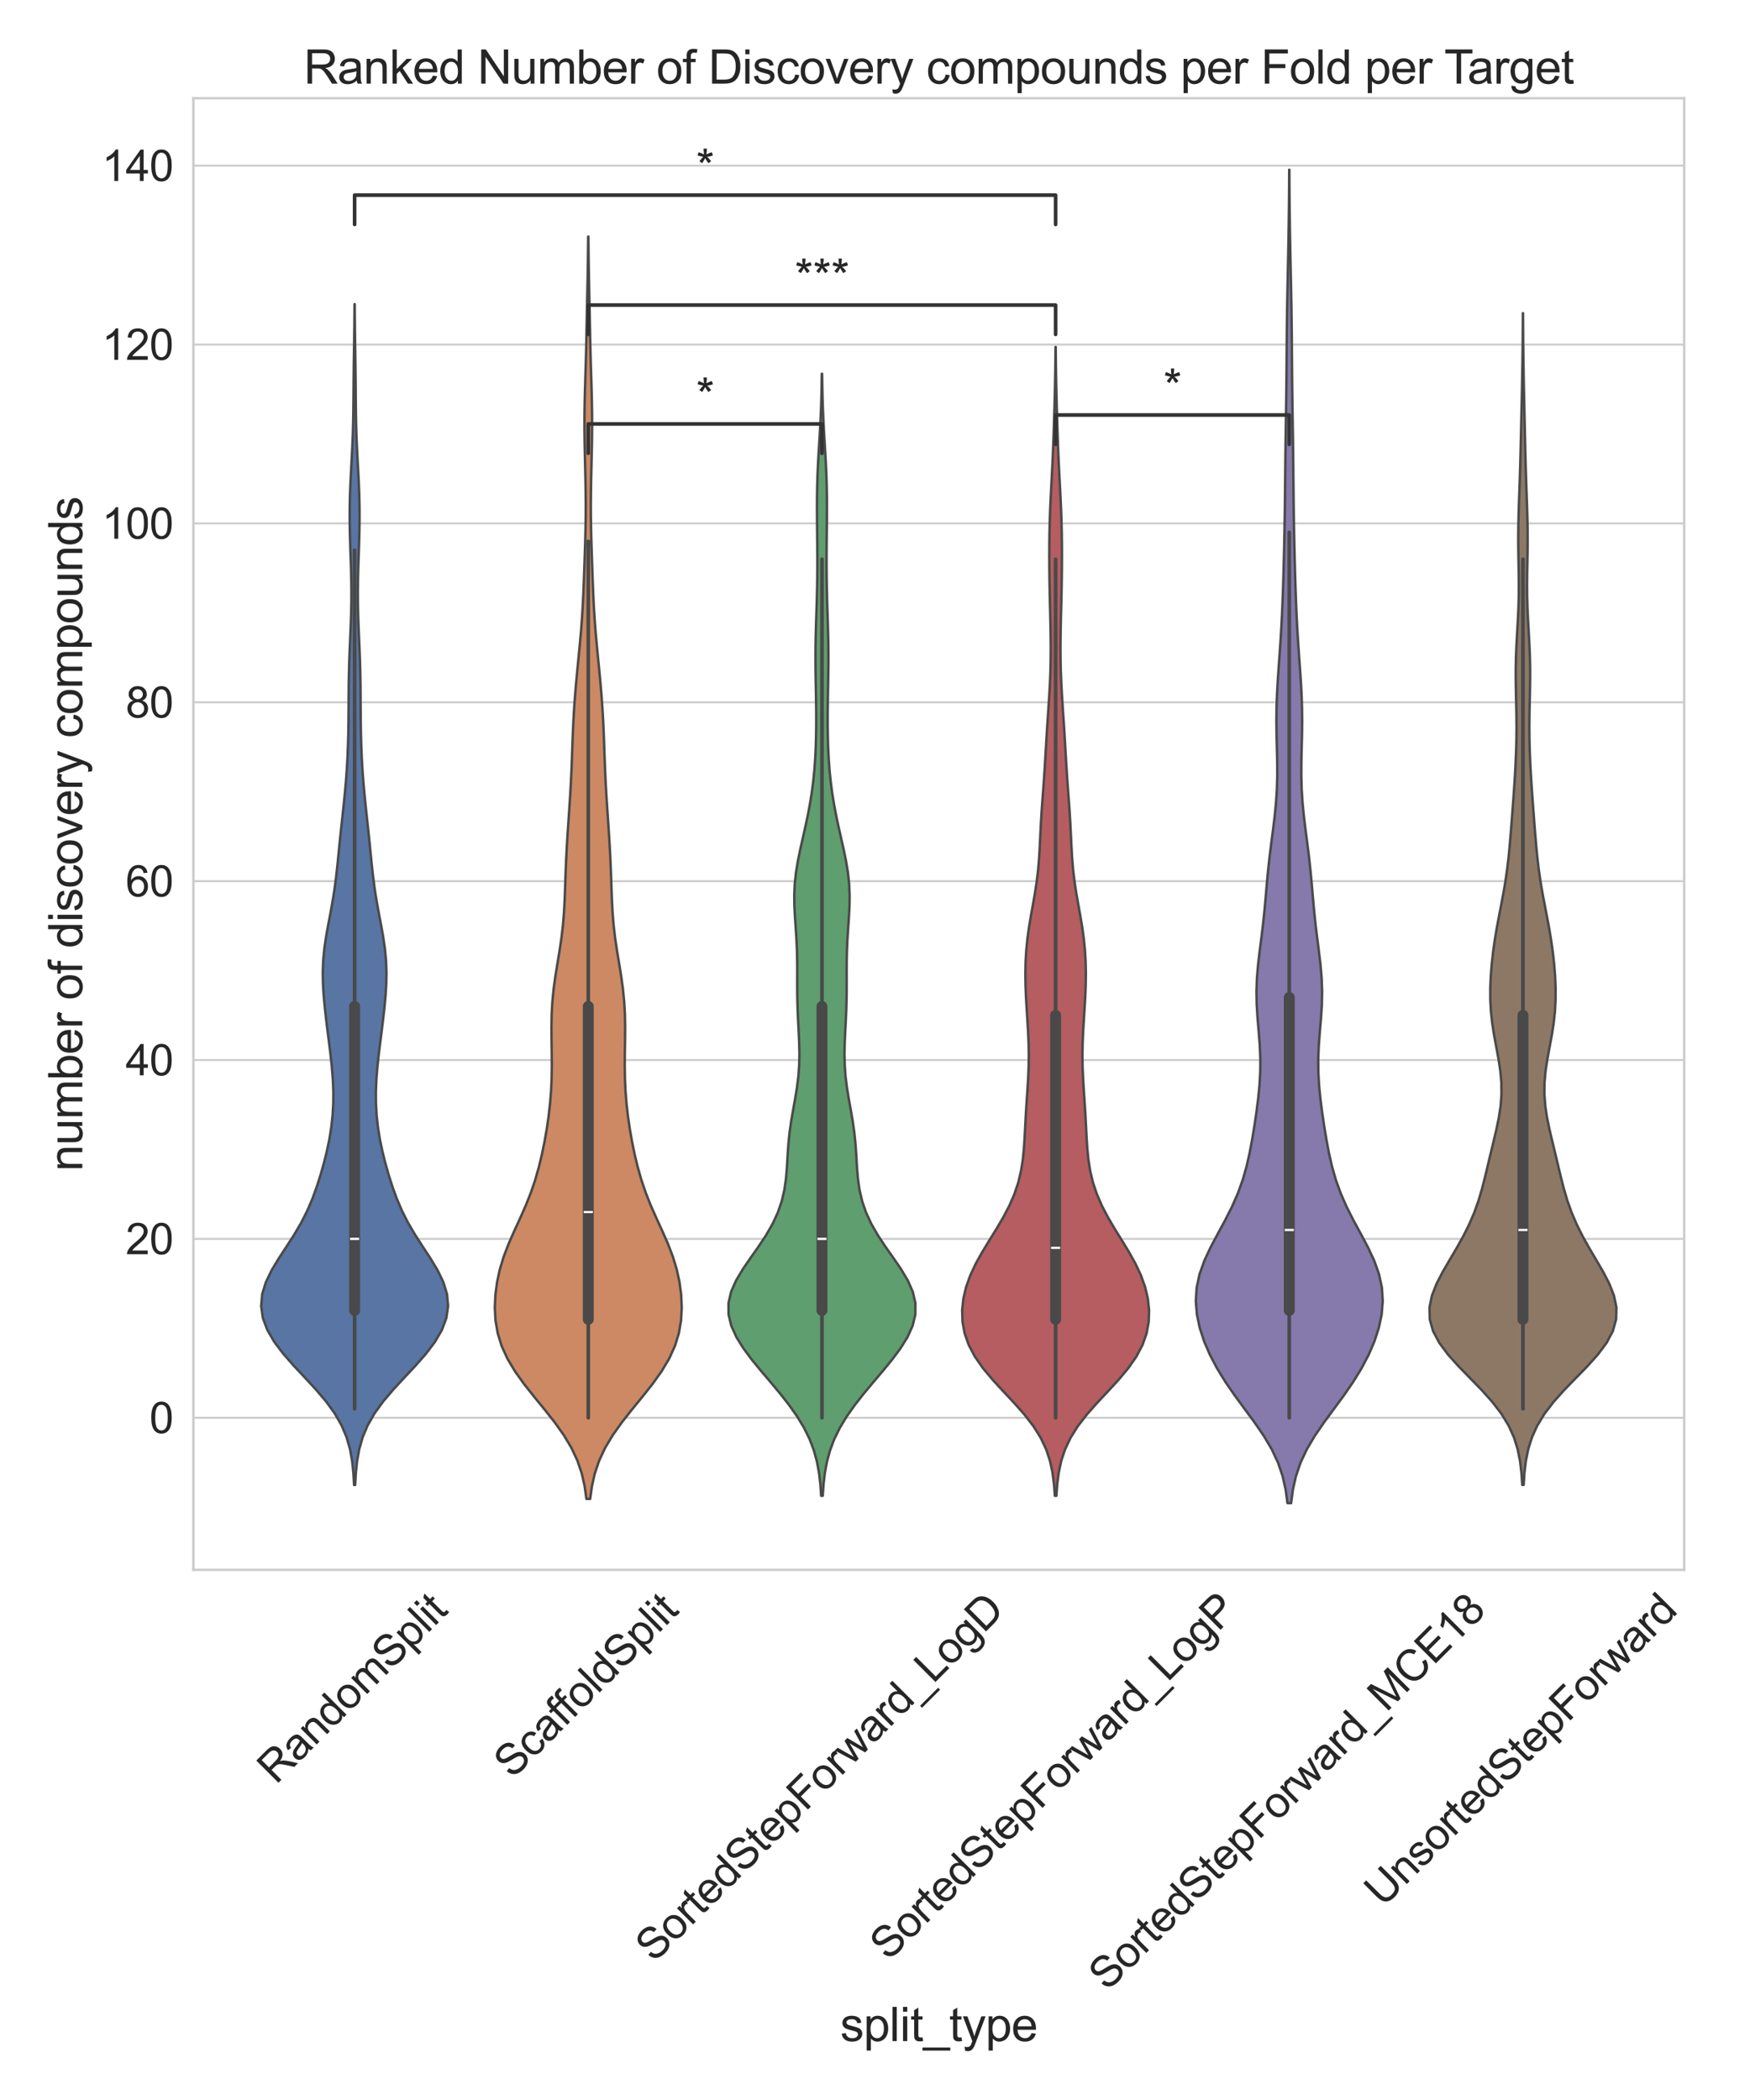 <?xml version="1.0" encoding="utf-8" standalone="no"?>
<!DOCTYPE svg PUBLIC "-//W3C//DTD SVG 1.1//EN"
  "http://www.w3.org/Graphics/SVG/1.1/DTD/svg11.dtd">
<svg xmlns:xlink="http://www.w3.org/1999/xlink" width="720pt" height="864pt" viewBox="0 0 720 864" xmlns="http://www.w3.org/2000/svg" version="1.1">
 <defs>
  <style type="text/css">*{stroke-linejoin: round; stroke-linecap: butt}</style>
 </defs>
 <g id="figure_1">
  <g id="patch_1">
   <path d="M 0 864 
L 720 864 
L 720 0 
L 0 0 
z
" style="fill: #ffffff"/>
  </g>
  <g id="axes_1">
   <g id="patch_2">
    <path d="M 79.566 645.866 
L 692.918 645.866 
L 692.918 40.416 
L 79.566 40.416 
z
" style="fill: #ffffff"/>
   </g>
   <g id="matplotlib.axis_1">
    <g id="xtick_1">
     <g id="text_1">
      <!-- RandomSplit -->
      <g style="fill: #262626" transform="translate(113.57 734.472) rotate(-45) scale(0.176 -0.176)">
       <defs>
        <path id="ArialMT-52" d="M 503 0 
L 503 4581 
L 2534 4581 
Q 3147 4581 3465 4457 
Q 3784 4334 3975 4021 
Q 4166 3709 4166 3331 
Q 4166 2844 3850 2509 
Q 3534 2175 2875 2084 
Q 3116 1969 3241 1856 
Q 3506 1613 3744 1247 
L 4541 0 
L 3778 0 
L 3172 953 
Q 2906 1366 2734 1584 
Q 2563 1803 2427 1890 
Q 2291 1978 2150 2013 
Q 2047 2034 1813 2034 
L 1109 2034 
L 1109 0 
L 503 0 
z
M 1109 2559 
L 2413 2559 
Q 2828 2559 3062 2645 
Q 3297 2731 3419 2920 
Q 3541 3109 3541 3331 
Q 3541 3656 3305 3865 
Q 3069 4075 2559 4075 
L 1109 4075 
L 1109 2559 
z
" transform="scale(0.016)"/>
        <path id="ArialMT-61" d="M 2588 409 
Q 2275 144 1986 34 
Q 1697 -75 1366 -75 
Q 819 -75 525 192 
Q 231 459 231 875 
Q 231 1119 342 1320 
Q 453 1522 633 1644 
Q 813 1766 1038 1828 
Q 1203 1872 1538 1913 
Q 2219 1994 2541 2106 
Q 2544 2222 2544 2253 
Q 2544 2597 2384 2738 
Q 2169 2928 1744 2928 
Q 1347 2928 1158 2789 
Q 969 2650 878 2297 
L 328 2372 
Q 403 2725 575 2942 
Q 747 3159 1072 3276 
Q 1397 3394 1825 3394 
Q 2250 3394 2515 3294 
Q 2781 3194 2906 3042 
Q 3031 2891 3081 2659 
Q 3109 2516 3109 2141 
L 3109 1391 
Q 3109 606 3145 398 
Q 3181 191 3288 0 
L 2700 0 
Q 2613 175 2588 409 
z
M 2541 1666 
Q 2234 1541 1622 1453 
Q 1275 1403 1131 1340 
Q 988 1278 909 1158 
Q 831 1038 831 891 
Q 831 666 1001 516 
Q 1172 366 1500 366 
Q 1825 366 2078 508 
Q 2331 650 2450 897 
Q 2541 1088 2541 1459 
L 2541 1666 
z
" transform="scale(0.016)"/>
        <path id="ArialMT-6e" d="M 422 0 
L 422 3319 
L 928 3319 
L 928 2847 
Q 1294 3394 1984 3394 
Q 2284 3394 2536 3286 
Q 2788 3178 2913 3003 
Q 3038 2828 3088 2588 
Q 3119 2431 3119 2041 
L 3119 0 
L 2556 0 
L 2556 2019 
Q 2556 2363 2490 2533 
Q 2425 2703 2258 2804 
Q 2091 2906 1866 2906 
Q 1506 2906 1245 2678 
Q 984 2450 984 1813 
L 984 0 
L 422 0 
z
" transform="scale(0.016)"/>
        <path id="ArialMT-64" d="M 2575 0 
L 2575 419 
Q 2259 -75 1647 -75 
Q 1250 -75 917 144 
Q 584 363 401 755 
Q 219 1147 219 1656 
Q 219 2153 384 2558 
Q 550 2963 881 3178 
Q 1213 3394 1622 3394 
Q 1922 3394 2156 3267 
Q 2391 3141 2538 2938 
L 2538 4581 
L 3097 4581 
L 3097 0 
L 2575 0 
z
M 797 1656 
Q 797 1019 1065 703 
Q 1334 388 1700 388 
Q 2069 388 2326 689 
Q 2584 991 2584 1609 
Q 2584 2291 2321 2609 
Q 2059 2928 1675 2928 
Q 1300 2928 1048 2622 
Q 797 2316 797 1656 
z
" transform="scale(0.016)"/>
        <path id="ArialMT-6f" d="M 213 1659 
Q 213 2581 725 3025 
Q 1153 3394 1769 3394 
Q 2453 3394 2887 2945 
Q 3322 2497 3322 1706 
Q 3322 1066 3130 698 
Q 2938 331 2570 128 
Q 2203 -75 1769 -75 
Q 1072 -75 642 372 
Q 213 819 213 1659 
z
M 791 1659 
Q 791 1022 1069 705 
Q 1347 388 1769 388 
Q 2188 388 2466 706 
Q 2744 1025 2744 1678 
Q 2744 2294 2464 2611 
Q 2184 2928 1769 2928 
Q 1347 2928 1069 2612 
Q 791 2297 791 1659 
z
" transform="scale(0.016)"/>
        <path id="ArialMT-6d" d="M 422 0 
L 422 3319 
L 925 3319 
L 925 2853 
Q 1081 3097 1340 3245 
Q 1600 3394 1931 3394 
Q 2300 3394 2536 3241 
Q 2772 3088 2869 2813 
Q 3263 3394 3894 3394 
Q 4388 3394 4653 3120 
Q 4919 2847 4919 2278 
L 4919 0 
L 4359 0 
L 4359 2091 
Q 4359 2428 4304 2576 
Q 4250 2725 4106 2815 
Q 3963 2906 3769 2906 
Q 3419 2906 3187 2673 
Q 2956 2441 2956 1928 
L 2956 0 
L 2394 0 
L 2394 2156 
Q 2394 2531 2256 2718 
Q 2119 2906 1806 2906 
Q 1569 2906 1367 2781 
Q 1166 2656 1075 2415 
Q 984 2175 984 1722 
L 984 0 
L 422 0 
z
" transform="scale(0.016)"/>
        <path id="ArialMT-53" d="M 288 1472 
L 859 1522 
Q 900 1178 1048 958 
Q 1197 738 1509 602 
Q 1822 466 2213 466 
Q 2559 466 2825 569 
Q 3091 672 3220 851 
Q 3350 1031 3350 1244 
Q 3350 1459 3225 1620 
Q 3100 1781 2813 1891 
Q 2628 1963 1997 2114 
Q 1366 2266 1113 2400 
Q 784 2572 623 2826 
Q 463 3081 463 3397 
Q 463 3744 659 4045 
Q 856 4347 1234 4503 
Q 1613 4659 2075 4659 
Q 2584 4659 2973 4495 
Q 3363 4331 3572 4012 
Q 3781 3694 3797 3291 
L 3216 3247 
Q 3169 3681 2898 3903 
Q 2628 4125 2100 4125 
Q 1550 4125 1298 3923 
Q 1047 3722 1047 3438 
Q 1047 3191 1225 3031 
Q 1400 2872 2139 2705 
Q 2878 2538 3153 2413 
Q 3553 2228 3743 1945 
Q 3934 1663 3934 1294 
Q 3934 928 3725 604 
Q 3516 281 3123 101 
Q 2731 -78 2241 -78 
Q 1619 -78 1198 103 
Q 778 284 539 648 
Q 300 1013 288 1472 
z
" transform="scale(0.016)"/>
        <path id="ArialMT-70" d="M 422 -1272 
L 422 3319 
L 934 3319 
L 934 2888 
Q 1116 3141 1344 3267 
Q 1572 3394 1897 3394 
Q 2322 3394 2647 3175 
Q 2972 2956 3137 2557 
Q 3303 2159 3303 1684 
Q 3303 1175 3120 767 
Q 2938 359 2589 142 
Q 2241 -75 1856 -75 
Q 1575 -75 1351 44 
Q 1128 163 984 344 
L 984 -1272 
L 422 -1272 
z
M 931 1641 
Q 931 1000 1190 694 
Q 1450 388 1819 388 
Q 2194 388 2461 705 
Q 2728 1022 2728 1688 
Q 2728 2322 2467 2637 
Q 2206 2953 1844 2953 
Q 1484 2953 1207 2617 
Q 931 2281 931 1641 
z
" transform="scale(0.016)"/>
        <path id="ArialMT-6c" d="M 409 0 
L 409 4581 
L 972 4581 
L 972 0 
L 409 0 
z
" transform="scale(0.016)"/>
        <path id="ArialMT-69" d="M 425 3934 
L 425 4581 
L 988 4581 
L 988 3934 
L 425 3934 
z
M 425 0 
L 425 3319 
L 988 3319 
L 988 0 
L 425 0 
z
" transform="scale(0.016)"/>
        <path id="ArialMT-74" d="M 1650 503 
L 1731 6 
Q 1494 -44 1306 -44 
Q 1000 -44 831 53 
Q 663 150 594 308 
Q 525 466 525 972 
L 525 2881 
L 113 2881 
L 113 3319 
L 525 3319 
L 525 4141 
L 1084 4478 
L 1084 3319 
L 1650 3319 
L 1650 2881 
L 1084 2881 
L 1084 941 
Q 1084 700 1114 631 
Q 1144 563 1211 522 
Q 1278 481 1403 481 
Q 1497 481 1650 503 
z
" transform="scale(0.016)"/>
       </defs>
       <use xlink:href="#ArialMT-52"/>
       <use xlink:href="#ArialMT-61" transform="translate(72.217 0)"/>
       <use xlink:href="#ArialMT-6e" transform="translate(127.832 0)"/>
       <use xlink:href="#ArialMT-64" transform="translate(183.447 0)"/>
       <use xlink:href="#ArialMT-6f" transform="translate(239.062 0)"/>
       <use xlink:href="#ArialMT-6d" transform="translate(294.678 0)"/>
       <use xlink:href="#ArialMT-53" transform="translate(377.979 0)"/>
       <use xlink:href="#ArialMT-70" transform="translate(444.678 0)"/>
       <use xlink:href="#ArialMT-6c" transform="translate(500.293 0)"/>
       <use xlink:href="#ArialMT-69" transform="translate(522.51 0)"/>
       <use xlink:href="#ArialMT-74" transform="translate(544.727 0)"/>
      </g>
     </g>
    </g>
    <g id="xtick_2">
     <g id="text_2">
      <!-- ScaffoldSplit -->
      <g style="fill: #262626" transform="translate(210.851 732.183) rotate(-45) scale(0.176 -0.176)">
       <defs>
        <path id="ArialMT-63" d="M 2588 1216 
L 3141 1144 
Q 3050 572 2676 248 
Q 2303 -75 1759 -75 
Q 1078 -75 664 370 
Q 250 816 250 1647 
Q 250 2184 428 2587 
Q 606 2991 970 3192 
Q 1334 3394 1763 3394 
Q 2303 3394 2647 3120 
Q 2991 2847 3088 2344 
L 2541 2259 
Q 2463 2594 2264 2762 
Q 2066 2931 1784 2931 
Q 1359 2931 1093 2626 
Q 828 2322 828 1663 
Q 828 994 1084 691 
Q 1341 388 1753 388 
Q 2084 388 2306 591 
Q 2528 794 2588 1216 
z
" transform="scale(0.016)"/>
        <path id="ArialMT-66" d="M 556 0 
L 556 2881 
L 59 2881 
L 59 3319 
L 556 3319 
L 556 3672 
Q 556 4006 616 4169 
Q 697 4388 901 4523 
Q 1106 4659 1475 4659 
Q 1713 4659 2000 4603 
L 1916 4113 
Q 1741 4144 1584 4144 
Q 1328 4144 1222 4034 
Q 1116 3925 1116 3625 
L 1116 3319 
L 1763 3319 
L 1763 2881 
L 1116 2881 
L 1116 0 
L 556 0 
z
" transform="scale(0.016)"/>
       </defs>
       <use xlink:href="#ArialMT-53"/>
       <use xlink:href="#ArialMT-63" transform="translate(66.699 0)"/>
       <use xlink:href="#ArialMT-61" transform="translate(116.699 0)"/>
       <use xlink:href="#ArialMT-66" transform="translate(172.314 0)"/>
       <use xlink:href="#ArialMT-66" transform="translate(198.348 0)"/>
       <use xlink:href="#ArialMT-6f" transform="translate(226.131 0)"/>
       <use xlink:href="#ArialMT-6c" transform="translate(281.746 0)"/>
       <use xlink:href="#ArialMT-64" transform="translate(303.963 0)"/>
       <use xlink:href="#ArialMT-53" transform="translate(359.578 0)"/>
       <use xlink:href="#ArialMT-70" transform="translate(426.277 0)"/>
       <use xlink:href="#ArialMT-6c" transform="translate(481.893 0)"/>
       <use xlink:href="#ArialMT-69" transform="translate(504.109 0)"/>
       <use xlink:href="#ArialMT-74" transform="translate(526.326 0)"/>
      </g>
     </g>
    </g>
    <g id="xtick_3">
     <g id="text_3">
      <!-- SortedStepForward_LogD -->
      <g style="fill: #262626" transform="translate(269.107 807.799) rotate(-45) scale(0.176 -0.176)">
       <defs>
        <path id="ArialMT-72" d="M 416 0 
L 416 3319 
L 922 3319 
L 922 2816 
Q 1116 3169 1280 3281 
Q 1444 3394 1641 3394 
Q 1925 3394 2219 3213 
L 2025 2691 
Q 1819 2813 1613 2813 
Q 1428 2813 1281 2702 
Q 1134 2591 1072 2394 
Q 978 2094 978 1738 
L 978 0 
L 416 0 
z
" transform="scale(0.016)"/>
        <path id="ArialMT-65" d="M 2694 1069 
L 3275 997 
Q 3138 488 2766 206 
Q 2394 -75 1816 -75 
Q 1088 -75 661 373 
Q 234 822 234 1631 
Q 234 2469 665 2931 
Q 1097 3394 1784 3394 
Q 2450 3394 2872 2941 
Q 3294 2488 3294 1666 
Q 3294 1616 3291 1516 
L 816 1516 
Q 847 969 1125 678 
Q 1403 388 1819 388 
Q 2128 388 2347 550 
Q 2566 713 2694 1069 
z
M 847 1978 
L 2700 1978 
Q 2663 2397 2488 2606 
Q 2219 2931 1791 2931 
Q 1403 2931 1139 2672 
Q 875 2413 847 1978 
z
" transform="scale(0.016)"/>
        <path id="ArialMT-46" d="M 525 0 
L 525 4581 
L 3616 4581 
L 3616 4041 
L 1131 4041 
L 1131 2622 
L 3281 2622 
L 3281 2081 
L 1131 2081 
L 1131 0 
L 525 0 
z
" transform="scale(0.016)"/>
        <path id="ArialMT-77" d="M 1034 0 
L 19 3319 
L 600 3319 
L 1128 1403 
L 1325 691 
Q 1338 744 1497 1375 
L 2025 3319 
L 2603 3319 
L 3100 1394 
L 3266 759 
L 3456 1400 
L 4025 3319 
L 4572 3319 
L 3534 0 
L 2950 0 
L 2422 1988 
L 2294 2553 
L 1622 0 
L 1034 0 
z
" transform="scale(0.016)"/>
        <path id="ArialMT-5f" d="M -97 -1272 
L -97 -866 
L 3631 -866 
L 3631 -1272 
L -97 -1272 
z
" transform="scale(0.016)"/>
        <path id="ArialMT-4c" d="M 469 0 
L 469 4581 
L 1075 4581 
L 1075 541 
L 3331 541 
L 3331 0 
L 469 0 
z
" transform="scale(0.016)"/>
        <path id="ArialMT-67" d="M 319 -275 
L 866 -356 
Q 900 -609 1056 -725 
Q 1266 -881 1628 -881 
Q 2019 -881 2231 -725 
Q 2444 -569 2519 -288 
Q 2563 -116 2559 434 
Q 2191 0 1641 0 
Q 956 0 581 494 
Q 206 988 206 1678 
Q 206 2153 378 2554 
Q 550 2956 876 3175 
Q 1203 3394 1644 3394 
Q 2231 3394 2613 2919 
L 2613 3319 
L 3131 3319 
L 3131 450 
Q 3131 -325 2973 -648 
Q 2816 -972 2473 -1159 
Q 2131 -1347 1631 -1347 
Q 1038 -1347 672 -1080 
Q 306 -813 319 -275 
z
M 784 1719 
Q 784 1066 1043 766 
Q 1303 466 1694 466 
Q 2081 466 2343 764 
Q 2606 1063 2606 1700 
Q 2606 2309 2336 2618 
Q 2066 2928 1684 2928 
Q 1309 2928 1046 2623 
Q 784 2319 784 1719 
z
" transform="scale(0.016)"/>
        <path id="ArialMT-44" d="M 494 0 
L 494 4581 
L 2072 4581 
Q 2606 4581 2888 4516 
Q 3281 4425 3559 4188 
Q 3922 3881 4101 3404 
Q 4281 2928 4281 2316 
Q 4281 1794 4159 1391 
Q 4038 988 3847 723 
Q 3656 459 3429 307 
Q 3203 156 2883 78 
Q 2563 0 2147 0 
L 494 0 
z
M 1100 541 
L 2078 541 
Q 2531 541 2789 625 
Q 3047 709 3200 863 
Q 3416 1078 3536 1442 
Q 3656 1806 3656 2325 
Q 3656 3044 3420 3430 
Q 3184 3816 2847 3947 
Q 2603 4041 2063 4041 
L 1100 4041 
L 1100 541 
z
" transform="scale(0.016)"/>
       </defs>
       <use xlink:href="#ArialMT-53"/>
       <use xlink:href="#ArialMT-6f" transform="translate(66.699 0)"/>
       <use xlink:href="#ArialMT-72" transform="translate(122.314 0)"/>
       <use xlink:href="#ArialMT-74" transform="translate(155.615 0)"/>
       <use xlink:href="#ArialMT-65" transform="translate(183.398 0)"/>
       <use xlink:href="#ArialMT-64" transform="translate(239.014 0)"/>
       <use xlink:href="#ArialMT-53" transform="translate(294.629 0)"/>
       <use xlink:href="#ArialMT-74" transform="translate(361.328 0)"/>
       <use xlink:href="#ArialMT-65" transform="translate(389.111 0)"/>
       <use xlink:href="#ArialMT-70" transform="translate(444.727 0)"/>
       <use xlink:href="#ArialMT-46" transform="translate(500.342 0)"/>
       <use xlink:href="#ArialMT-6f" transform="translate(561.426 0)"/>
       <use xlink:href="#ArialMT-72" transform="translate(617.041 0)"/>
       <use xlink:href="#ArialMT-77" transform="translate(650.342 0)"/>
       <use xlink:href="#ArialMT-61" transform="translate(722.559 0)"/>
       <use xlink:href="#ArialMT-72" transform="translate(778.174 0)"/>
       <use xlink:href="#ArialMT-64" transform="translate(811.475 0)"/>
       <use xlink:href="#ArialMT-5f" transform="translate(867.09 0)"/>
       <use xlink:href="#ArialMT-4c" transform="translate(922.705 0)"/>
       <use xlink:href="#ArialMT-6f" transform="translate(978.32 0)"/>
       <use xlink:href="#ArialMT-67" transform="translate(1033.936 0)"/>
       <use xlink:href="#ArialMT-44" transform="translate(1089.551 0)"/>
      </g>
     </g>
    </g>
    <g id="xtick_4">
     <g id="text_4">
      <!-- SortedStepForward_LogP -->
      <g style="fill: #262626" transform="translate(365.587 807.112) rotate(-45) scale(0.176 -0.176)">
       <defs>
        <path id="ArialMT-50" d="M 494 0 
L 494 4581 
L 2222 4581 
Q 2678 4581 2919 4538 
Q 3256 4481 3484 4323 
Q 3713 4166 3852 3881 
Q 3991 3597 3991 3256 
Q 3991 2672 3619 2267 
Q 3247 1863 2275 1863 
L 1100 1863 
L 1100 0 
L 494 0 
z
M 1100 2403 
L 2284 2403 
Q 2872 2403 3119 2622 
Q 3366 2841 3366 3238 
Q 3366 3525 3220 3729 
Q 3075 3934 2838 4000 
Q 2684 4041 2272 4041 
L 1100 4041 
L 1100 2403 
z
" transform="scale(0.016)"/>
       </defs>
       <use xlink:href="#ArialMT-53"/>
       <use xlink:href="#ArialMT-6f" transform="translate(66.699 0)"/>
       <use xlink:href="#ArialMT-72" transform="translate(122.314 0)"/>
       <use xlink:href="#ArialMT-74" transform="translate(155.615 0)"/>
       <use xlink:href="#ArialMT-65" transform="translate(183.398 0)"/>
       <use xlink:href="#ArialMT-64" transform="translate(239.014 0)"/>
       <use xlink:href="#ArialMT-53" transform="translate(294.629 0)"/>
       <use xlink:href="#ArialMT-74" transform="translate(361.328 0)"/>
       <use xlink:href="#ArialMT-65" transform="translate(389.111 0)"/>
       <use xlink:href="#ArialMT-70" transform="translate(444.727 0)"/>
       <use xlink:href="#ArialMT-46" transform="translate(500.342 0)"/>
       <use xlink:href="#ArialMT-6f" transform="translate(561.426 0)"/>
       <use xlink:href="#ArialMT-72" transform="translate(617.041 0)"/>
       <use xlink:href="#ArialMT-77" transform="translate(650.342 0)"/>
       <use xlink:href="#ArialMT-61" transform="translate(722.559 0)"/>
       <use xlink:href="#ArialMT-72" transform="translate(778.174 0)"/>
       <use xlink:href="#ArialMT-64" transform="translate(811.475 0)"/>
       <use xlink:href="#ArialMT-5f" transform="translate(867.09 0)"/>
       <use xlink:href="#ArialMT-4c" transform="translate(922.705 0)"/>
       <use xlink:href="#ArialMT-6f" transform="translate(978.32 0)"/>
       <use xlink:href="#ArialMT-67" transform="translate(1033.936 0)"/>
       <use xlink:href="#ArialMT-50" transform="translate(1089.551 0)"/>
      </g>
     </g>
    </g>
    <g id="xtick_5">
     <g id="text_5">
      <!-- SortedStepForward_MCE18 -->
      <g style="fill: #262626" transform="translate(455.58 819.546) rotate(-45) scale(0.176 -0.176)">
       <defs>
        <path id="ArialMT-4d" d="M 475 0 
L 475 4581 
L 1388 4581 
L 2472 1338 
Q 2622 884 2691 659 
Q 2769 909 2934 1394 
L 4031 4581 
L 4847 4581 
L 4847 0 
L 4263 0 
L 4263 3834 
L 2931 0 
L 2384 0 
L 1059 3900 
L 1059 0 
L 475 0 
z
" transform="scale(0.016)"/>
        <path id="ArialMT-43" d="M 3763 1606 
L 4369 1453 
Q 4178 706 3683 314 
Q 3188 -78 2472 -78 
Q 1731 -78 1267 223 
Q 803 525 561 1097 
Q 319 1669 319 2325 
Q 319 3041 592 3573 
Q 866 4106 1370 4382 
Q 1875 4659 2481 4659 
Q 3169 4659 3637 4309 
Q 4106 3959 4291 3325 
L 3694 3184 
Q 3534 3684 3231 3912 
Q 2928 4141 2469 4141 
Q 1941 4141 1586 3887 
Q 1231 3634 1087 3207 
Q 944 2781 944 2328 
Q 944 1744 1114 1308 
Q 1284 872 1643 656 
Q 2003 441 2422 441 
Q 2931 441 3284 734 
Q 3638 1028 3763 1606 
z
" transform="scale(0.016)"/>
        <path id="ArialMT-45" d="M 506 0 
L 506 4581 
L 3819 4581 
L 3819 4041 
L 1113 4041 
L 1113 2638 
L 3647 2638 
L 3647 2100 
L 1113 2100 
L 1113 541 
L 3925 541 
L 3925 0 
L 506 0 
z
" transform="scale(0.016)"/>
        <path id="ArialMT-31" d="M 2384 0 
L 1822 0 
L 1822 3584 
Q 1619 3391 1289 3197 
Q 959 3003 697 2906 
L 697 3450 
Q 1169 3672 1522 3987 
Q 1875 4303 2022 4600 
L 2384 4600 
L 2384 0 
z
" transform="scale(0.016)"/>
        <path id="ArialMT-38" d="M 1131 2484 
Q 781 2613 612 2850 
Q 444 3088 444 3419 
Q 444 3919 803 4259 
Q 1163 4600 1759 4600 
Q 2359 4600 2725 4251 
Q 3091 3903 3091 3403 
Q 3091 3084 2923 2848 
Q 2756 2613 2416 2484 
Q 2838 2347 3058 2040 
Q 3278 1734 3278 1309 
Q 3278 722 2862 322 
Q 2447 -78 1769 -78 
Q 1091 -78 675 323 
Q 259 725 259 1325 
Q 259 1772 486 2073 
Q 713 2375 1131 2484 
z
M 1019 3438 
Q 1019 3113 1228 2906 
Q 1438 2700 1772 2700 
Q 2097 2700 2305 2904 
Q 2513 3109 2513 3406 
Q 2513 3716 2298 3927 
Q 2084 4138 1766 4138 
Q 1444 4138 1231 3931 
Q 1019 3725 1019 3438 
z
M 838 1322 
Q 838 1081 952 856 
Q 1066 631 1291 507 
Q 1516 384 1775 384 
Q 2178 384 2440 643 
Q 2703 903 2703 1303 
Q 2703 1709 2433 1975 
Q 2163 2241 1756 2241 
Q 1359 2241 1098 1978 
Q 838 1716 838 1322 
z
" transform="scale(0.016)"/>
       </defs>
       <use xlink:href="#ArialMT-53"/>
       <use xlink:href="#ArialMT-6f" transform="translate(66.699 0)"/>
       <use xlink:href="#ArialMT-72" transform="translate(122.314 0)"/>
       <use xlink:href="#ArialMT-74" transform="translate(155.615 0)"/>
       <use xlink:href="#ArialMT-65" transform="translate(183.398 0)"/>
       <use xlink:href="#ArialMT-64" transform="translate(239.014 0)"/>
       <use xlink:href="#ArialMT-53" transform="translate(294.629 0)"/>
       <use xlink:href="#ArialMT-74" transform="translate(361.328 0)"/>
       <use xlink:href="#ArialMT-65" transform="translate(389.111 0)"/>
       <use xlink:href="#ArialMT-70" transform="translate(444.727 0)"/>
       <use xlink:href="#ArialMT-46" transform="translate(500.342 0)"/>
       <use xlink:href="#ArialMT-6f" transform="translate(561.426 0)"/>
       <use xlink:href="#ArialMT-72" transform="translate(617.041 0)"/>
       <use xlink:href="#ArialMT-77" transform="translate(650.342 0)"/>
       <use xlink:href="#ArialMT-61" transform="translate(722.559 0)"/>
       <use xlink:href="#ArialMT-72" transform="translate(778.174 0)"/>
       <use xlink:href="#ArialMT-64" transform="translate(811.475 0)"/>
       <use xlink:href="#ArialMT-5f" transform="translate(867.09 0)"/>
       <use xlink:href="#ArialMT-4d" transform="translate(922.705 0)"/>
       <use xlink:href="#ArialMT-43" transform="translate(1006.006 0)"/>
       <use xlink:href="#ArialMT-45" transform="translate(1078.223 0)"/>
       <use xlink:href="#ArialMT-31" transform="translate(1144.922 0)"/>
       <use xlink:href="#ArialMT-38" transform="translate(1200.537 0)"/>
      </g>
     </g>
    </g>
    <g id="xtick_6">
     <g id="text_6">
      <!-- UnsortedStepForward -->
      <g style="fill: #262626" transform="translate(569.01 784.958) rotate(-45) scale(0.176 -0.176)">
       <defs>
        <path id="ArialMT-55" d="M 3500 4581 
L 4106 4581 
L 4106 1934 
Q 4106 1244 3950 837 
Q 3794 431 3386 176 
Q 2978 -78 2316 -78 
Q 1672 -78 1262 144 
Q 853 366 678 786 
Q 503 1206 503 1934 
L 503 4581 
L 1109 4581 
L 1109 1938 
Q 1109 1341 1220 1058 
Q 1331 775 1601 622 
Q 1872 469 2263 469 
Q 2931 469 3215 772 
Q 3500 1075 3500 1938 
L 3500 4581 
z
" transform="scale(0.016)"/>
        <path id="ArialMT-73" d="M 197 991 
L 753 1078 
Q 800 744 1014 566 
Q 1228 388 1613 388 
Q 2000 388 2187 545 
Q 2375 703 2375 916 
Q 2375 1106 2209 1216 
Q 2094 1291 1634 1406 
Q 1016 1563 777 1677 
Q 538 1791 414 1992 
Q 291 2194 291 2438 
Q 291 2659 392 2848 
Q 494 3038 669 3163 
Q 800 3259 1026 3326 
Q 1253 3394 1513 3394 
Q 1903 3394 2198 3281 
Q 2494 3169 2634 2976 
Q 2775 2784 2828 2463 
L 2278 2388 
Q 2241 2644 2061 2787 
Q 1881 2931 1553 2931 
Q 1166 2931 1000 2803 
Q 834 2675 834 2503 
Q 834 2394 903 2306 
Q 972 2216 1119 2156 
Q 1203 2125 1616 2013 
Q 2213 1853 2448 1751 
Q 2684 1650 2818 1456 
Q 2953 1263 2953 975 
Q 2953 694 2789 445 
Q 2625 197 2315 61 
Q 2006 -75 1616 -75 
Q 969 -75 630 194 
Q 291 463 197 991 
z
" transform="scale(0.016)"/>
       </defs>
       <use xlink:href="#ArialMT-55"/>
       <use xlink:href="#ArialMT-6e" transform="translate(72.217 0)"/>
       <use xlink:href="#ArialMT-73" transform="translate(127.832 0)"/>
       <use xlink:href="#ArialMT-6f" transform="translate(177.832 0)"/>
       <use xlink:href="#ArialMT-72" transform="translate(233.447 0)"/>
       <use xlink:href="#ArialMT-74" transform="translate(266.748 0)"/>
       <use xlink:href="#ArialMT-65" transform="translate(294.531 0)"/>
       <use xlink:href="#ArialMT-64" transform="translate(350.146 0)"/>
       <use xlink:href="#ArialMT-53" transform="translate(405.762 0)"/>
       <use xlink:href="#ArialMT-74" transform="translate(472.461 0)"/>
       <use xlink:href="#ArialMT-65" transform="translate(500.244 0)"/>
       <use xlink:href="#ArialMT-70" transform="translate(555.859 0)"/>
       <use xlink:href="#ArialMT-46" transform="translate(611.475 0)"/>
       <use xlink:href="#ArialMT-6f" transform="translate(672.559 0)"/>
       <use xlink:href="#ArialMT-72" transform="translate(728.174 0)"/>
       <use xlink:href="#ArialMT-77" transform="translate(761.475 0)"/>
       <use xlink:href="#ArialMT-61" transform="translate(833.691 0)"/>
       <use xlink:href="#ArialMT-72" transform="translate(889.307 0)"/>
       <use xlink:href="#ArialMT-64" transform="translate(922.607 0)"/>
      </g>
     </g>
    </g>
    <g id="text_7">
     <!-- split_type -->
     <g style="fill: #262626" transform="translate(345.688 839.762) scale(0.192 -0.192)">
      <defs>
       <path id="ArialMT-79" d="M 397 -1278 
L 334 -750 
Q 519 -800 656 -800 
Q 844 -800 956 -737 
Q 1069 -675 1141 -563 
Q 1194 -478 1313 -144 
Q 1328 -97 1363 -6 
L 103 3319 
L 709 3319 
L 1400 1397 
Q 1534 1031 1641 628 
Q 1738 1016 1872 1384 
L 2581 3319 
L 3144 3319 
L 1881 -56 
Q 1678 -603 1566 -809 
Q 1416 -1088 1222 -1217 
Q 1028 -1347 759 -1347 
Q 597 -1347 397 -1278 
z
" transform="scale(0.016)"/>
      </defs>
      <use xlink:href="#ArialMT-73"/>
      <use xlink:href="#ArialMT-70" transform="translate(50 0)"/>
      <use xlink:href="#ArialMT-6c" transform="translate(105.615 0)"/>
      <use xlink:href="#ArialMT-69" transform="translate(127.832 0)"/>
      <use xlink:href="#ArialMT-74" transform="translate(150.049 0)"/>
      <use xlink:href="#ArialMT-5f" transform="translate(177.832 0)"/>
      <use xlink:href="#ArialMT-74" transform="translate(233.447 0)"/>
      <use xlink:href="#ArialMT-79" transform="translate(261.23 0)"/>
      <use xlink:href="#ArialMT-70" transform="translate(311.23 0)"/>
      <use xlink:href="#ArialMT-65" transform="translate(366.846 0)"/>
     </g>
    </g>
   </g>
   <g id="matplotlib.axis_2">
    <g id="ytick_1">
     <g id="line2d_1">
      <path d="M 79.566 583.311 
L 692.918 583.311 
" clip-path="url(#p15bbc61df2)" style="fill: none; stroke: #cccccc; stroke-width: 0.8; stroke-linecap: round"/>
     </g>
     <g id="text_8">
      <!-- 0 -->
      <g style="fill: #262626" transform="translate(61.479 589.61) scale(0.176 -0.176)">
       <defs>
        <path id="ArialMT-30" d="M 266 2259 
Q 266 3072 433 3567 
Q 600 4063 929 4331 
Q 1259 4600 1759 4600 
Q 2128 4600 2406 4451 
Q 2684 4303 2865 4023 
Q 3047 3744 3150 3342 
Q 3253 2941 3253 2259 
Q 3253 1453 3087 958 
Q 2922 463 2592 192 
Q 2263 -78 1759 -78 
Q 1097 -78 719 397 
Q 266 969 266 2259 
z
M 844 2259 
Q 844 1131 1108 757 
Q 1372 384 1759 384 
Q 2147 384 2411 759 
Q 2675 1134 2675 2259 
Q 2675 3391 2411 3762 
Q 2147 4134 1753 4134 
Q 1366 4134 1134 3806 
Q 844 3388 844 2259 
z
" transform="scale(0.016)"/>
       </defs>
       <use xlink:href="#ArialMT-30"/>
      </g>
     </g>
    </g>
    <g id="ytick_2">
     <g id="line2d_2">
      <path d="M 79.566 509.718 
L 692.918 509.718 
" clip-path="url(#p15bbc61df2)" style="fill: none; stroke: #cccccc; stroke-width: 0.8; stroke-linecap: round"/>
     </g>
     <g id="text_9">
      <!-- 20 -->
      <g style="fill: #262626" transform="translate(51.691 516.017) scale(0.176 -0.176)">
       <defs>
        <path id="ArialMT-32" d="M 3222 541 
L 3222 0 
L 194 0 
Q 188 203 259 391 
Q 375 700 629 1000 
Q 884 1300 1366 1694 
Q 2113 2306 2375 2664 
Q 2638 3022 2638 3341 
Q 2638 3675 2398 3904 
Q 2159 4134 1775 4134 
Q 1369 4134 1125 3890 
Q 881 3647 878 3216 
L 300 3275 
Q 359 3922 746 4261 
Q 1134 4600 1788 4600 
Q 2447 4600 2831 4234 
Q 3216 3869 3216 3328 
Q 3216 3053 3103 2787 
Q 2991 2522 2730 2228 
Q 2469 1934 1863 1422 
Q 1356 997 1212 845 
Q 1069 694 975 541 
L 3222 541 
z
" transform="scale(0.016)"/>
       </defs>
       <use xlink:href="#ArialMT-32"/>
       <use xlink:href="#ArialMT-30" transform="translate(55.615 0)"/>
      </g>
     </g>
    </g>
    <g id="ytick_3">
     <g id="line2d_3">
      <path d="M 79.566 436.125 
L 692.918 436.125 
" clip-path="url(#p15bbc61df2)" style="fill: none; stroke: #cccccc; stroke-width: 0.8; stroke-linecap: round"/>
     </g>
     <g id="text_10">
      <!-- 40 -->
      <g style="fill: #262626" transform="translate(51.691 442.424) scale(0.176 -0.176)">
       <defs>
        <path id="ArialMT-34" d="M 2069 0 
L 2069 1097 
L 81 1097 
L 81 1613 
L 2172 4581 
L 2631 4581 
L 2631 1613 
L 3250 1613 
L 3250 1097 
L 2631 1097 
L 2631 0 
L 2069 0 
z
M 2069 1613 
L 2069 3678 
L 634 1613 
L 2069 1613 
z
" transform="scale(0.016)"/>
       </defs>
       <use xlink:href="#ArialMT-34"/>
       <use xlink:href="#ArialMT-30" transform="translate(55.615 0)"/>
      </g>
     </g>
    </g>
    <g id="ytick_4">
     <g id="line2d_4">
      <path d="M 79.566 362.532 
L 692.918 362.532 
" clip-path="url(#p15bbc61df2)" style="fill: none; stroke: #cccccc; stroke-width: 0.8; stroke-linecap: round"/>
     </g>
     <g id="text_11">
      <!-- 60 -->
      <g style="fill: #262626" transform="translate(51.691 368.831) scale(0.176 -0.176)">
       <defs>
        <path id="ArialMT-36" d="M 3184 3459 
L 2625 3416 
Q 2550 3747 2413 3897 
Q 2184 4138 1850 4138 
Q 1581 4138 1378 3988 
Q 1113 3794 959 3422 
Q 806 3050 800 2363 
Q 1003 2672 1297 2822 
Q 1591 2972 1913 2972 
Q 2475 2972 2870 2558 
Q 3266 2144 3266 1488 
Q 3266 1056 3080 686 
Q 2894 316 2569 119 
Q 2244 -78 1831 -78 
Q 1128 -78 684 439 
Q 241 956 241 2144 
Q 241 3472 731 4075 
Q 1159 4600 1884 4600 
Q 2425 4600 2770 4297 
Q 3116 3994 3184 3459 
z
M 888 1484 
Q 888 1194 1011 928 
Q 1134 663 1356 523 
Q 1578 384 1822 384 
Q 2178 384 2434 671 
Q 2691 959 2691 1453 
Q 2691 1928 2437 2201 
Q 2184 2475 1800 2475 
Q 1419 2475 1153 2201 
Q 888 1928 888 1484 
z
" transform="scale(0.016)"/>
       </defs>
       <use xlink:href="#ArialMT-36"/>
       <use xlink:href="#ArialMT-30" transform="translate(55.615 0)"/>
      </g>
     </g>
    </g>
    <g id="ytick_5">
     <g id="line2d_5">
      <path d="M 79.566 288.939 
L 692.918 288.939 
" clip-path="url(#p15bbc61df2)" style="fill: none; stroke: #cccccc; stroke-width: 0.8; stroke-linecap: round"/>
     </g>
     <g id="text_12">
      <!-- 80 -->
      <g style="fill: #262626" transform="translate(51.691 295.238) scale(0.176 -0.176)">
       <use xlink:href="#ArialMT-38"/>
       <use xlink:href="#ArialMT-30" transform="translate(55.615 0)"/>
      </g>
     </g>
    </g>
    <g id="ytick_6">
     <g id="line2d_6">
      <path d="M 79.566 215.346 
L 692.918 215.346 
" clip-path="url(#p15bbc61df2)" style="fill: none; stroke: #cccccc; stroke-width: 0.8; stroke-linecap: round"/>
     </g>
     <g id="text_13">
      <!-- 100 -->
      <g style="fill: #262626" transform="translate(41.904 221.645) scale(0.176 -0.176)">
       <use xlink:href="#ArialMT-31"/>
       <use xlink:href="#ArialMT-30" transform="translate(55.615 0)"/>
       <use xlink:href="#ArialMT-30" transform="translate(111.23 0)"/>
      </g>
     </g>
    </g>
    <g id="ytick_7">
     <g id="line2d_7">
      <path d="M 79.566 141.753 
L 692.918 141.753 
" clip-path="url(#p15bbc61df2)" style="fill: none; stroke: #cccccc; stroke-width: 0.8; stroke-linecap: round"/>
     </g>
     <g id="text_14">
      <!-- 120 -->
      <g style="fill: #262626" transform="translate(41.904 148.052) scale(0.176 -0.176)">
       <use xlink:href="#ArialMT-31"/>
       <use xlink:href="#ArialMT-32" transform="translate(55.615 0)"/>
       <use xlink:href="#ArialMT-30" transform="translate(111.23 0)"/>
      </g>
     </g>
    </g>
    <g id="ytick_8">
     <g id="line2d_8">
      <path d="M 79.566 68.16 
L 692.918 68.16 
" clip-path="url(#p15bbc61df2)" style="fill: none; stroke: #cccccc; stroke-width: 0.8; stroke-linecap: round"/>
     </g>
     <g id="text_15">
      <!-- 140 -->
      <g style="fill: #262626" transform="translate(41.904 74.459) scale(0.176 -0.176)">
       <use xlink:href="#ArialMT-31"/>
       <use xlink:href="#ArialMT-34" transform="translate(55.615 0)"/>
       <use xlink:href="#ArialMT-30" transform="translate(111.23 0)"/>
      </g>
     </g>
    </g>
    <g id="text_16">
     <!-- number of discovery compounds -->
     <g style="fill: #262626" transform="translate(33.863 481.867) rotate(-90) scale(0.192 -0.192)">
      <defs>
       <path id="ArialMT-75" d="M 2597 0 
L 2597 488 
Q 2209 -75 1544 -75 
Q 1250 -75 995 37 
Q 741 150 617 320 
Q 494 491 444 738 
Q 409 903 409 1263 
L 409 3319 
L 972 3319 
L 972 1478 
Q 972 1038 1006 884 
Q 1059 663 1231 536 
Q 1403 409 1656 409 
Q 1909 409 2131 539 
Q 2353 669 2445 892 
Q 2538 1116 2538 1541 
L 2538 3319 
L 3100 3319 
L 3100 0 
L 2597 0 
z
" transform="scale(0.016)"/>
       <path id="ArialMT-62" d="M 941 0 
L 419 0 
L 419 4581 
L 981 4581 
L 981 2947 
Q 1338 3394 1891 3394 
Q 2197 3394 2470 3270 
Q 2744 3147 2920 2923 
Q 3097 2700 3197 2384 
Q 3297 2069 3297 1709 
Q 3297 856 2875 390 
Q 2453 -75 1863 -75 
Q 1275 -75 941 416 
L 941 0 
z
M 934 1684 
Q 934 1088 1097 822 
Q 1363 388 1816 388 
Q 2184 388 2453 708 
Q 2722 1028 2722 1663 
Q 2722 2313 2464 2622 
Q 2206 2931 1841 2931 
Q 1472 2931 1203 2611 
Q 934 2291 934 1684 
z
" transform="scale(0.016)"/>
       <path id="ArialMT-20" transform="scale(0.016)"/>
       <path id="ArialMT-76" d="M 1344 0 
L 81 3319 
L 675 3319 
L 1388 1331 
Q 1503 1009 1600 663 
Q 1675 925 1809 1294 
L 2547 3319 
L 3125 3319 
L 1869 0 
L 1344 0 
z
" transform="scale(0.016)"/>
      </defs>
      <use xlink:href="#ArialMT-6e"/>
      <use xlink:href="#ArialMT-75" transform="translate(55.615 0)"/>
      <use xlink:href="#ArialMT-6d" transform="translate(111.23 0)"/>
      <use xlink:href="#ArialMT-62" transform="translate(194.531 0)"/>
      <use xlink:href="#ArialMT-65" transform="translate(250.146 0)"/>
      <use xlink:href="#ArialMT-72" transform="translate(305.762 0)"/>
      <use xlink:href="#ArialMT-20" transform="translate(339.062 0)"/>
      <use xlink:href="#ArialMT-6f" transform="translate(366.846 0)"/>
      <use xlink:href="#ArialMT-66" transform="translate(422.461 0)"/>
      <use xlink:href="#ArialMT-20" transform="translate(450.244 0)"/>
      <use xlink:href="#ArialMT-64" transform="translate(478.027 0)"/>
      <use xlink:href="#ArialMT-69" transform="translate(533.643 0)"/>
      <use xlink:href="#ArialMT-73" transform="translate(555.859 0)"/>
      <use xlink:href="#ArialMT-63" transform="translate(605.859 0)"/>
      <use xlink:href="#ArialMT-6f" transform="translate(655.859 0)"/>
      <use xlink:href="#ArialMT-76" transform="translate(711.475 0)"/>
      <use xlink:href="#ArialMT-65" transform="translate(761.475 0)"/>
      <use xlink:href="#ArialMT-72" transform="translate(817.09 0)"/>
      <use xlink:href="#ArialMT-79" transform="translate(850.391 0)"/>
      <use xlink:href="#ArialMT-20" transform="translate(900.391 0)"/>
      <use xlink:href="#ArialMT-63" transform="translate(928.174 0)"/>
      <use xlink:href="#ArialMT-6f" transform="translate(978.174 0)"/>
      <use xlink:href="#ArialMT-6d" transform="translate(1033.789 0)"/>
      <use xlink:href="#ArialMT-70" transform="translate(1117.09 0)"/>
      <use xlink:href="#ArialMT-6f" transform="translate(1172.705 0)"/>
      <use xlink:href="#ArialMT-75" transform="translate(1228.32 0)"/>
      <use xlink:href="#ArialMT-6e" transform="translate(1283.936 0)"/>
      <use xlink:href="#ArialMT-64" transform="translate(1339.551 0)"/>
      <use xlink:href="#ArialMT-73" transform="translate(1395.166 0)"/>
     </g>
    </g>
   </g>
   <g id="FillBetweenPolyCollection_1">
    <defs>
     <path id="m7dea05534c" d="M 146.132 -253.029 
L 145.669 -253.029 
L 145.397 -257.936 
L 144.886 -262.844 
L 144.004 -267.751 
L 142.599 -272.659 
L 140.53 -277.566 
L 137.714 -282.474 
L 134.158 -287.381 
L 129.99 -292.289 
L 125.451 -297.196 
L 120.857 -302.104 
L 116.549 -307.011 
L 112.839 -311.919 
L 109.981 -316.826 
L 108.15 -321.733 
L 107.446 -326.641 
L 107.883 -331.548 
L 109.38 -336.456 
L 111.747 -341.363 
L 114.704 -346.271 
L 117.918 -351.178 
L 121.078 -356.086 
L 123.953 -360.993 
L 126.435 -365.901 
L 128.533 -370.808 
L 130.322 -375.716 
L 131.887 -380.623 
L 133.278 -385.531 
L 134.498 -390.438 
L 135.52 -395.345 
L 136.31 -400.253 
L 136.845 -405.16 
L 137.12 -410.068 
L 137.144 -414.975 
L 136.941 -419.883 
L 136.551 -424.79 
L 136.029 -429.698 
L 135.429 -434.605 
L 134.804 -439.513 
L 134.195 -444.42 
L 133.641 -449.328 
L 133.185 -454.235 
L 132.883 -459.143 
L 132.799 -464.05 
L 132.985 -468.957 
L 133.459 -473.865 
L 134.182 -478.772 
L 135.067 -483.68 
L 136.003 -488.587 
L 136.889 -493.495 
L 137.659 -498.402 
L 138.301 -503.31 
L 138.843 -508.217 
L 139.334 -513.125 
L 139.823 -518.032 
L 140.335 -522.94 
L 140.867 -527.847 
L 141.395 -532.755 
L 141.889 -537.662 
L 142.322 -542.569 
L 142.681 -547.477 
L 142.961 -552.384 
L 143.166 -557.292 
L 143.302 -562.199 
L 143.379 -567.107 
L 143.416 -572.014 
L 143.438 -576.922 
L 143.476 -581.829 
L 143.553 -586.737 
L 143.683 -591.644 
L 143.864 -596.552 
L 144.075 -601.459 
L 144.283 -606.367 
L 144.453 -611.274 
L 144.553 -616.181 
L 144.57 -621.089 
L 144.504 -625.996 
L 144.375 -630.904 
L 144.212 -635.811 
L 144.05 -640.719 
L 143.922 -645.626 
L 143.857 -650.534 
L 143.875 -655.441 
L 143.983 -660.349 
L 144.173 -665.256 
L 144.422 -670.164 
L 144.692 -675.071 
L 144.945 -679.979 
L 145.149 -684.886 
L 145.291 -689.793 
L 145.376 -694.701 
L 145.424 -699.608 
L 145.46 -704.516 
L 145.503 -709.423 
L 145.562 -714.331 
L 145.634 -719.238 
L 145.708 -724.146 
L 145.774 -729.053 
L 145.824 -733.961 
L 145.859 -738.868 
L 145.942 -738.868 
L 145.942 -738.868 
L 145.976 -733.961 
L 146.027 -729.053 
L 146.093 -724.146 
L 146.167 -719.238 
L 146.238 -714.331 
L 146.297 -709.423 
L 146.341 -704.516 
L 146.377 -699.608 
L 146.425 -694.701 
L 146.509 -689.793 
L 146.651 -684.886 
L 146.856 -679.979 
L 147.108 -675.071 
L 147.378 -670.164 
L 147.627 -665.256 
L 147.818 -660.349 
L 147.926 -655.441 
L 147.944 -650.534 
L 147.879 -645.626 
L 147.751 -640.719 
L 147.589 -635.811 
L 147.426 -630.904 
L 147.297 -625.996 
L 147.231 -621.089 
L 147.247 -616.181 
L 147.348 -611.274 
L 147.517 -606.367 
L 147.726 -601.459 
L 147.937 -596.552 
L 148.117 -591.644 
L 148.248 -586.737 
L 148.325 -581.829 
L 148.362 -576.922 
L 148.385 -572.014 
L 148.422 -567.107 
L 148.499 -562.199 
L 148.634 -557.292 
L 148.839 -552.384 
L 149.12 -547.477 
L 149.479 -542.569 
L 149.912 -537.662 
L 150.406 -532.755 
L 150.934 -527.847 
L 151.466 -522.94 
L 151.977 -518.032 
L 152.466 -513.125 
L 152.958 -508.217 
L 153.5 -503.31 
L 154.141 -498.402 
L 154.912 -493.495 
L 155.797 -488.587 
L 156.734 -483.68 
L 157.619 -478.772 
L 158.342 -473.865 
L 158.815 -468.957 
L 159.002 -464.05 
L 158.918 -459.143 
L 158.616 -454.235 
L 158.159 -449.328 
L 157.605 -444.42 
L 156.997 -439.513 
L 156.372 -434.605 
L 155.772 -429.698 
L 155.249 -424.79 
L 154.86 -419.883 
L 154.657 -414.975 
L 154.681 -410.068 
L 154.955 -405.16 
L 155.491 -400.253 
L 156.281 -395.345 
L 157.302 -390.438 
L 158.522 -385.531 
L 159.913 -380.623 
L 161.479 -375.716 
L 163.268 -370.808 
L 165.365 -365.901 
L 167.848 -360.993 
L 170.723 -356.086 
L 173.882 -351.178 
L 177.097 -346.271 
L 180.053 -341.363 
L 182.421 -336.456 
L 183.917 -331.548 
L 184.355 -326.641 
L 183.651 -321.733 
L 181.82 -316.826 
L 178.961 -311.919 
L 175.252 -307.011 
L 170.944 -302.104 
L 166.35 -297.196 
L 161.81 -292.289 
L 157.643 -287.381 
L 154.087 -282.474 
L 151.27 -277.566 
L 149.202 -272.659 
L 147.797 -267.751 
L 146.914 -262.844 
L 146.404 -257.936 
L 146.132 -253.029 
z
" style="stroke: #494949"/>
    </defs>
    <g clip-path="url(#p15bbc61df2)">
     <use xlink:href="#m7dea05534c" x="0" y="864" style="fill: #5875a4; stroke: #494949"/>
    </g>
   </g>
   <g id="FillBetweenPolyCollection_2">
    <defs>
     <path id="m1960568e95" d="M 242.813 -247.316 
L 241.261 -247.316 
L 240.533 -252.562 
L 239.343 -257.808 
L 237.561 -263.054 
L 235.102 -268.3 
L 231.96 -273.546 
L 228.228 -278.792 
L 224.092 -284.037 
L 219.803 -289.283 
L 215.646 -294.529 
L 211.892 -299.775 
L 208.757 -305.021 
L 206.371 -310.267 
L 204.759 -315.513 
L 203.864 -320.759 
L 203.582 -326.005 
L 203.815 -331.25 
L 204.505 -336.496 
L 205.646 -341.742 
L 207.24 -346.988 
L 209.248 -352.234 
L 211.552 -357.48 
L 213.967 -362.726 
L 216.292 -367.972 
L 218.379 -373.217 
L 220.166 -378.463 
L 221.667 -383.709 
L 222.934 -388.955 
L 224.017 -394.201 
L 224.941 -399.447 
L 225.708 -404.693 
L 226.305 -409.939 
L 226.722 -415.185 
L 226.957 -420.43 
L 227.031 -425.676 
L 226.99 -430.922 
L 226.908 -436.168 
L 226.872 -441.414 
L 226.968 -446.66 
L 227.262 -451.906 
L 227.782 -457.152 
L 228.505 -462.397 
L 229.355 -467.643 
L 230.224 -472.889 
L 231.004 -478.135 
L 231.618 -483.381 
L 232.045 -488.627 
L 232.319 -493.873 
L 232.508 -499.119 
L 232.684 -504.365 
L 232.895 -509.61 
L 233.161 -514.856 
L 233.476 -520.102 
L 233.823 -525.348 
L 234.181 -530.594 
L 234.525 -535.84 
L 234.831 -541.086 
L 235.086 -546.332 
L 235.294 -551.577 
L 235.476 -556.823 
L 235.67 -562.069 
L 235.908 -567.315 
L 236.212 -572.561 
L 236.59 -577.807 
L 237.033 -583.053 
L 237.525 -588.299 
L 238.042 -593.545 
L 238.553 -598.79 
L 239.022 -604.036 
L 239.424 -609.282 
L 239.747 -614.528 
L 240.001 -619.774 
L 240.211 -625.02 
L 240.4 -630.266 
L 240.581 -635.512 
L 240.748 -640.757 
L 240.883 -646.003 
L 240.967 -651.249 
L 240.987 -656.495 
L 240.946 -661.741 
L 240.854 -666.987 
L 240.734 -672.233 
L 240.611 -677.479 
L 240.511 -682.725 
L 240.459 -687.97 
L 240.471 -693.216 
L 240.548 -698.462 
L 240.678 -703.708 
L 240.835 -708.954 
L 240.993 -714.2 
L 241.134 -719.446 
L 241.253 -724.692 
L 241.359 -729.937 
L 241.464 -735.183 
L 241.572 -740.429 
L 241.683 -745.675 
L 241.787 -750.921 
L 241.875 -756.167 
L 241.94 -761.413 
L 241.985 -766.659 
L 242.089 -766.659 
L 242.089 -766.659 
L 242.133 -761.413 
L 242.199 -756.167 
L 242.287 -750.921 
L 242.391 -745.675 
L 242.501 -740.429 
L 242.61 -735.183 
L 242.715 -729.937 
L 242.821 -724.692 
L 242.94 -719.446 
L 243.081 -714.2 
L 243.238 -708.954 
L 243.396 -703.708 
L 243.525 -698.462 
L 243.603 -693.216 
L 243.614 -687.97 
L 243.562 -682.725 
L 243.463 -677.479 
L 243.339 -672.233 
L 243.219 -666.987 
L 243.128 -661.741 
L 243.086 -656.495 
L 243.107 -651.249 
L 243.191 -646.003 
L 243.326 -640.757 
L 243.493 -635.512 
L 243.674 -630.266 
L 243.863 -625.02 
L 244.073 -619.774 
L 244.327 -614.528 
L 244.65 -609.282 
L 245.051 -604.036 
L 245.521 -598.79 
L 246.032 -593.545 
L 246.549 -588.299 
L 247.041 -583.053 
L 247.484 -577.807 
L 247.861 -572.561 
L 248.166 -567.315 
L 248.404 -562.069 
L 248.597 -556.823 
L 248.78 -551.577 
L 248.987 -546.332 
L 249.243 -541.086 
L 249.549 -535.84 
L 249.893 -530.594 
L 250.251 -525.348 
L 250.598 -520.102 
L 250.913 -514.856 
L 251.178 -509.61 
L 251.39 -504.365 
L 251.565 -499.119 
L 251.755 -493.873 
L 252.029 -488.627 
L 252.456 -483.381 
L 253.07 -478.135 
L 253.849 -472.889 
L 254.719 -467.643 
L 255.569 -462.397 
L 256.291 -457.152 
L 256.811 -451.906 
L 257.106 -446.66 
L 257.202 -441.414 
L 257.165 -436.168 
L 257.084 -430.922 
L 257.043 -425.676 
L 257.117 -420.43 
L 257.352 -415.185 
L 257.769 -409.939 
L 258.366 -404.693 
L 259.132 -399.447 
L 260.056 -394.201 
L 261.14 -388.955 
L 262.407 -383.709 
L 263.908 -378.463 
L 265.694 -373.217 
L 267.781 -367.972 
L 270.107 -362.726 
L 272.522 -357.48 
L 274.826 -352.234 
L 276.834 -346.988 
L 278.428 -341.742 
L 279.568 -336.496 
L 280.259 -331.25 
L 280.492 -326.005 
L 280.21 -320.759 
L 279.315 -315.513 
L 277.703 -310.267 
L 275.316 -305.021 
L 272.182 -299.775 
L 268.428 -294.529 
L 264.27 -289.283 
L 259.982 -284.037 
L 255.845 -278.792 
L 252.114 -273.546 
L 248.972 -268.3 
L 246.512 -263.054 
L 244.73 -257.808 
L 243.541 -252.562 
L 242.813 -247.316 
z
" style="stroke: #494949"/>
    </defs>
    <g clip-path="url(#p15bbc61df2)">
     <use xlink:href="#m1960568e95" x="0" y="864" style="fill: #cc8963; stroke: #494949"/>
    </g>
   </g>
   <g id="FillBetweenPolyCollection_3">
    <defs>
     <path id="ma8cb960616" d="M 338.504 -248.584 
L 337.843 -248.584 
L 337.526 -253.247 
L 336.985 -257.91 
L 336.127 -262.573 
L 334.857 -267.235 
L 333.097 -271.898 
L 330.803 -276.561 
L 327.981 -281.224 
L 324.688 -285.886 
L 321.027 -290.549 
L 317.137 -295.212 
L 313.186 -299.875 
L 309.365 -304.537 
L 305.888 -309.2 
L 302.981 -313.863 
L 300.87 -318.526 
L 299.745 -323.188 
L 299.719 -327.851 
L 300.796 -332.514 
L 302.848 -337.176 
L 305.631 -341.839 
L 308.827 -346.502 
L 312.109 -351.165 
L 315.192 -355.827 
L 317.872 -360.49 
L 320.031 -365.153 
L 321.635 -369.816 
L 322.719 -374.478 
L 323.381 -379.141 
L 323.763 -383.804 
L 324.035 -388.467 
L 324.351 -393.129 
L 324.819 -397.792 
L 325.473 -402.455 
L 326.271 -407.118 
L 327.112 -411.78 
L 327.877 -416.443 
L 328.46 -421.106 
L 328.801 -425.769 
L 328.898 -430.431 
L 328.799 -435.094 
L 328.584 -439.757 
L 328.341 -444.42 
L 328.143 -449.082 
L 328.028 -453.745 
L 327.994 -458.408 
L 328.003 -463.071 
L 327.995 -467.733 
L 327.909 -472.396 
L 327.711 -477.059 
L 327.417 -481.722 
L 327.092 -486.384 
L 326.842 -491.047 
L 326.779 -495.71 
L 326.985 -500.372 
L 327.487 -505.035 
L 328.254 -509.698 
L 329.209 -514.361 
L 330.257 -519.023 
L 331.312 -523.686 
L 332.305 -528.349 
L 333.193 -533.012 
L 333.95 -537.674 
L 334.564 -542.337 
L 335.038 -547 
L 335.38 -551.663 
L 335.61 -556.325 
L 335.747 -560.988 
L 335.809 -565.651 
L 335.81 -570.314 
L 335.763 -574.976 
L 335.684 -579.639 
L 335.597 -584.302 
L 335.528 -588.965 
L 335.502 -593.627 
L 335.534 -598.29 
L 335.624 -602.953 
L 335.756 -607.616 
L 335.905 -612.278 
L 336.046 -616.941 
L 336.158 -621.604 
L 336.233 -626.267 
L 336.267 -630.929 
L 336.266 -635.592 
L 336.238 -640.255 
L 336.193 -644.917 
L 336.148 -649.58 
L 336.12 -654.243 
L 336.131 -658.906 
L 336.199 -663.568 
L 336.337 -668.231 
L 336.543 -672.894 
L 336.799 -677.557 
L 337.08 -682.219 
L 337.356 -686.882 
L 337.601 -691.545 
L 337.799 -696.208 
L 337.945 -700.87 
L 338.043 -705.533 
L 338.105 -710.196 
L 338.242 -710.196 
L 338.242 -710.196 
L 338.304 -705.533 
L 338.402 -700.87 
L 338.548 -696.208 
L 338.746 -691.545 
L 338.991 -686.882 
L 339.267 -682.219 
L 339.548 -677.557 
L 339.804 -672.894 
L 340.01 -668.231 
L 340.148 -663.568 
L 340.216 -658.906 
L 340.227 -654.243 
L 340.199 -649.58 
L 340.154 -644.917 
L 340.109 -640.255 
L 340.081 -635.592 
L 340.08 -630.929 
L 340.114 -626.267 
L 340.189 -621.604 
L 340.301 -616.941 
L 340.442 -612.278 
L 340.591 -607.616 
L 340.723 -602.953 
L 340.813 -598.29 
L 340.845 -593.627 
L 340.819 -588.965 
L 340.75 -584.302 
L 340.663 -579.639 
L 340.584 -574.976 
L 340.537 -570.314 
L 340.538 -565.651 
L 340.6 -560.988 
L 340.737 -556.325 
L 340.967 -551.663 
L 341.31 -547 
L 341.783 -542.337 
L 342.397 -537.674 
L 343.154 -533.012 
L 344.042 -528.349 
L 345.035 -523.686 
L 346.09 -519.023 
L 347.138 -514.361 
L 348.093 -509.698 
L 348.86 -505.035 
L 349.362 -500.372 
L 349.568 -495.71 
L 349.505 -491.047 
L 349.255 -486.384 
L 348.93 -481.722 
L 348.636 -477.059 
L 348.438 -472.396 
L 348.352 -467.733 
L 348.344 -463.071 
L 348.353 -458.408 
L 348.319 -453.745 
L 348.204 -449.082 
L 348.006 -444.42 
L 347.763 -439.757 
L 347.548 -435.094 
L 347.449 -430.431 
L 347.546 -425.769 
L 347.887 -421.106 
L 348.47 -416.443 
L 349.235 -411.78 
L 350.076 -407.118 
L 350.874 -402.455 
L 351.528 -397.792 
L 351.997 -393.129 
L 352.312 -388.467 
L 352.584 -383.804 
L 352.966 -379.141 
L 353.628 -374.478 
L 354.712 -369.816 
L 356.316 -365.153 
L 358.475 -360.49 
L 361.155 -355.827 
L 364.238 -351.165 
L 367.52 -346.502 
L 370.717 -341.839 
L 373.499 -337.176 
L 375.551 -332.514 
L 376.628 -327.851 
L 376.602 -323.188 
L 375.477 -318.526 
L 373.366 -313.863 
L 370.459 -309.2 
L 366.982 -304.537 
L 363.161 -299.875 
L 359.21 -295.212 
L 355.32 -290.549 
L 351.659 -285.886 
L 348.366 -281.224 
L 345.544 -276.561 
L 343.25 -271.898 
L 341.49 -267.235 
L 340.22 -262.573 
L 339.362 -257.91 
L 338.821 -253.247 
L 338.504 -248.584 
z
" style="stroke: #494949"/>
    </defs>
    <g clip-path="url(#p15bbc61df2)">
     <use xlink:href="#ma8cb960616" x="0" y="864" style="fill: #5f9e6e; stroke: #494949"/>
    </g>
   </g>
   <g id="FillBetweenPolyCollection_4">
    <defs>
     <path id="m88ecf0fc36" d="M 434.631 -248.578 
L 433.989 -248.578 
L 433.646 -253.353 
L 433.03 -258.127 
L 432.005 -262.901 
L 430.425 -267.676 
L 428.166 -272.45 
L 425.17 -277.224 
L 421.48 -281.999 
L 417.262 -286.773 
L 412.789 -291.548 
L 408.394 -296.322 
L 404.405 -301.096 
L 401.077 -305.871 
L 398.557 -310.645 
L 396.882 -315.419 
L 396.006 -320.194 
L 395.855 -324.968 
L 396.365 -329.743 
L 397.493 -334.517 
L 399.205 -339.291 
L 401.443 -344.066 
L 404.098 -348.84 
L 407.004 -353.614 
L 409.963 -358.389 
L 412.774 -363.163 
L 415.27 -367.938 
L 417.341 -372.712 
L 418.941 -377.486 
L 420.083 -382.261 
L 420.834 -387.035 
L 421.297 -391.809 
L 421.594 -396.584 
L 421.835 -401.358 
L 422.095 -406.132 
L 422.399 -410.907 
L 422.724 -415.681 
L 423.015 -420.456 
L 423.212 -425.23 
L 423.275 -430.004 
L 423.191 -434.779 
L 422.983 -439.553 
L 422.697 -444.327 
L 422.389 -449.102 
L 422.115 -453.876 
L 421.925 -458.651 
L 421.859 -463.425 
L 421.952 -468.199 
L 422.23 -472.974 
L 422.705 -477.748 
L 423.363 -482.522 
L 424.161 -487.297 
L 425.022 -492.071 
L 425.855 -496.846 
L 426.575 -501.62 
L 427.131 -506.394 
L 427.524 -511.169 
L 427.8 -515.943 
L 428.028 -520.717 
L 428.273 -525.492 
L 428.566 -530.266 
L 428.905 -535.041 
L 429.261 -539.815 
L 429.601 -544.589 
L 429.908 -549.364 
L 430.189 -554.138 
L 430.465 -558.912 
L 430.757 -563.687 
L 431.073 -568.461 
L 431.398 -573.235 
L 431.706 -578.01 
L 431.967 -582.784 
L 432.157 -587.559 
L 432.267 -592.333 
L 432.299 -597.107 
L 432.266 -601.882 
L 432.185 -606.656 
L 432.077 -611.43 
L 431.962 -616.205 
L 431.858 -620.979 
L 431.778 -625.754 
L 431.727 -630.528 
L 431.709 -635.302 
L 431.725 -640.077 
L 431.784 -644.851 
L 431.894 -649.625 
L 432.061 -654.4 
L 432.278 -659.174 
L 432.526 -663.949 
L 432.782 -668.723 
L 433.02 -673.497 
L 433.231 -678.272 
L 433.413 -683.046 
L 433.573 -687.82 
L 433.719 -692.595 
L 433.854 -697.369 
L 433.976 -702.143 
L 434.081 -706.918 
L 434.163 -711.692 
L 434.223 -716.467 
L 434.262 -721.241 
L 434.358 -721.241 
L 434.358 -721.241 
L 434.398 -716.467 
L 434.457 -711.692 
L 434.54 -706.918 
L 434.644 -702.143 
L 434.766 -697.369 
L 434.901 -692.595 
L 435.047 -687.82 
L 435.207 -683.046 
L 435.389 -678.272 
L 435.6 -673.497 
L 435.839 -668.723 
L 436.094 -663.949 
L 436.342 -659.174 
L 436.559 -654.4 
L 436.726 -649.625 
L 436.836 -644.851 
L 436.895 -640.077 
L 436.912 -635.302 
L 436.893 -630.528 
L 436.843 -625.754 
L 436.762 -620.979 
L 436.658 -616.205 
L 436.543 -611.43 
L 436.435 -606.656 
L 436.354 -601.882 
L 436.321 -597.107 
L 436.353 -592.333 
L 436.463 -587.559 
L 436.654 -582.784 
L 436.914 -578.01 
L 437.222 -573.235 
L 437.548 -568.461 
L 437.863 -563.687 
L 438.155 -558.912 
L 438.431 -554.138 
L 438.712 -549.364 
L 439.019 -544.589 
L 439.359 -539.815 
L 439.715 -535.041 
L 440.054 -530.266 
L 440.348 -525.492 
L 440.592 -520.717 
L 440.82 -515.943 
L 441.096 -511.169 
L 441.489 -506.394 
L 442.046 -501.62 
L 442.765 -496.846 
L 443.598 -492.071 
L 444.459 -487.297 
L 445.257 -482.522 
L 445.915 -477.748 
L 446.39 -472.974 
L 446.668 -468.199 
L 446.761 -463.425 
L 446.695 -458.651 
L 446.505 -453.876 
L 446.231 -449.102 
L 445.923 -444.327 
L 445.637 -439.553 
L 445.429 -434.779 
L 445.346 -430.004 
L 445.408 -425.23 
L 445.606 -420.456 
L 445.897 -415.681 
L 446.221 -410.907 
L 446.526 -406.132 
L 446.786 -401.358 
L 447.026 -396.584 
L 447.323 -391.809 
L 447.786 -387.035 
L 448.537 -382.261 
L 449.68 -377.486 
L 451.279 -372.712 
L 453.351 -367.938 
L 455.847 -363.163 
L 458.657 -358.389 
L 461.616 -353.614 
L 464.522 -348.84 
L 467.177 -344.066 
L 469.415 -339.291 
L 471.127 -334.517 
L 472.255 -329.743 
L 472.765 -324.968 
L 472.614 -320.194 
L 471.738 -315.419 
L 470.063 -310.645 
L 467.544 -305.871 
L 464.216 -301.096 
L 460.226 -296.322 
L 455.831 -291.548 
L 451.358 -286.773 
L 447.14 -281.999 
L 443.451 -277.224 
L 440.454 -272.45 
L 438.195 -267.676 
L 436.615 -262.901 
L 435.59 -258.127 
L 434.974 -253.353 
L 434.631 -248.578 
z
" style="stroke: #494949"/>
    </defs>
    <g clip-path="url(#p15bbc61df2)">
     <use xlink:href="#m88ecf0fc36" x="0" y="864" style="fill: #b55d60; stroke: #494949"/>
    </g>
   </g>
   <g id="FillBetweenPolyCollection_5">
    <defs>
     <path id="med4a27b4b6" d="M 531.198 -245.564 
L 529.695 -245.564 
L 528.951 -251.105 
L 527.71 -256.647 
L 525.827 -262.188 
L 523.224 -267.73 
L 519.937 -273.271 
L 516.127 -278.813 
L 512.048 -284.354 
L 507.981 -289.896 
L 504.161 -295.437 
L 500.749 -300.978 
L 497.827 -306.52 
L 495.439 -312.061 
L 493.625 -317.603 
L 492.447 -323.144 
L 491.992 -328.686 
L 492.341 -334.227 
L 493.53 -339.769 
L 495.502 -345.31 
L 498.089 -350.852 
L 501.034 -356.393 
L 504.042 -361.935 
L 506.851 -367.476 
L 509.288 -373.017 
L 511.284 -378.559 
L 512.867 -384.1 
L 514.129 -389.642 
L 515.174 -395.183 
L 516.088 -400.725 
L 516.911 -406.266 
L 517.626 -411.808 
L 518.178 -417.349 
L 518.495 -422.891 
L 518.532 -428.432 
L 518.296 -433.974 
L 517.87 -439.515 
L 517.398 -445.056 
L 517.042 -450.598 
L 516.936 -456.139 
L 517.138 -461.681 
L 517.617 -467.222 
L 518.277 -472.764 
L 518.993 -478.305 
L 519.663 -483.847 
L 520.241 -489.388 
L 520.74 -494.93 
L 521.217 -500.471 
L 521.74 -506.013 
L 522.349 -511.554 
L 523.04 -517.095 
L 523.763 -522.637 
L 524.437 -528.178 
L 524.983 -533.72 
L 525.342 -539.261 
L 525.497 -544.803 
L 525.478 -550.344 
L 525.354 -555.886 
L 525.214 -561.427 
L 525.142 -566.969 
L 525.192 -572.51 
L 525.379 -578.052 
L 525.681 -583.593 
L 526.057 -589.134 
L 526.455 -594.676 
L 526.837 -600.217 
L 527.174 -605.759 
L 527.458 -611.3 
L 527.693 -616.842 
L 527.889 -622.383 
L 528.057 -627.925 
L 528.206 -633.466 
L 528.338 -639.008 
L 528.454 -644.549 
L 528.553 -650.091 
L 528.632 -655.632 
L 528.695 -661.173 
L 528.749 -666.715 
L 528.802 -672.256 
L 528.864 -677.798 
L 528.937 -683.339 
L 529.02 -688.881 
L 529.106 -694.422 
L 529.186 -699.964 
L 529.253 -705.505 
L 529.306 -711.047 
L 529.346 -716.588 
L 529.385 -722.13 
L 529.431 -727.671 
L 529.495 -733.212 
L 529.58 -738.754 
L 529.684 -744.295 
L 529.798 -749.837 
L 529.916 -755.378 
L 530.028 -760.92 
L 530.13 -766.461 
L 530.22 -772.003 
L 530.293 -777.544 
L 530.349 -783.086 
L 530.39 -788.627 
L 530.416 -794.169 
L 530.478 -794.169 
L 530.478 -794.169 
L 530.504 -788.627 
L 530.544 -783.086 
L 530.601 -777.544 
L 530.674 -772.003 
L 530.763 -766.461 
L 530.866 -760.92 
L 530.978 -755.378 
L 531.095 -749.837 
L 531.21 -744.295 
L 531.313 -738.754 
L 531.398 -733.212 
L 531.462 -727.671 
L 531.509 -722.13 
L 531.547 -716.588 
L 531.588 -711.047 
L 531.64 -705.505 
L 531.707 -699.964 
L 531.788 -694.422 
L 531.874 -688.881 
L 531.957 -683.339 
L 532.03 -677.798 
L 532.091 -672.256 
L 532.144 -666.715 
L 532.198 -661.173 
L 532.261 -655.632 
L 532.341 -650.091 
L 532.439 -644.549 
L 532.556 -639.008 
L 532.688 -633.466 
L 532.836 -627.925 
L 533.004 -622.383 
L 533.2 -616.842 
L 533.435 -611.3 
L 533.719 -605.759 
L 534.057 -600.217 
L 534.438 -594.676 
L 534.837 -589.134 
L 535.212 -583.593 
L 535.515 -578.052 
L 535.701 -572.51 
L 535.751 -566.969 
L 535.679 -561.427 
L 535.54 -555.886 
L 535.416 -550.344 
L 535.396 -544.803 
L 535.551 -539.261 
L 535.91 -533.72 
L 536.456 -528.178 
L 537.131 -522.637 
L 537.853 -517.095 
L 538.544 -511.554 
L 539.153 -506.013 
L 539.676 -500.471 
L 540.153 -494.93 
L 540.652 -489.388 
L 541.23 -483.847 
L 541.901 -478.305 
L 542.617 -472.764 
L 543.276 -467.222 
L 543.756 -461.681 
L 543.958 -456.139 
L 543.851 -450.598 
L 543.496 -445.056 
L 543.023 -439.515 
L 542.598 -433.974 
L 542.362 -428.432 
L 542.398 -422.891 
L 542.716 -417.349 
L 543.268 -411.808 
L 543.983 -406.266 
L 544.805 -400.725 
L 545.72 -395.183 
L 546.765 -389.642 
L 548.026 -384.1 
L 549.61 -378.559 
L 551.606 -373.017 
L 554.042 -367.476 
L 556.852 -361.935 
L 559.86 -356.393 
L 562.804 -350.852 
L 565.392 -345.31 
L 567.363 -339.769 
L 568.552 -334.227 
L 568.901 -328.686 
L 568.446 -323.144 
L 567.269 -317.603 
L 565.455 -312.061 
L 563.067 -306.52 
L 560.145 -300.978 
L 556.732 -295.437 
L 552.913 -289.896 
L 548.845 -284.354 
L 544.766 -278.813 
L 540.956 -273.271 
L 537.669 -267.73 
L 535.067 -262.188 
L 533.184 -256.647 
L 531.942 -251.105 
L 531.198 -245.564 
z
" style="stroke: #494949"/>
    </defs>
    <g clip-path="url(#p15bbc61df2)">
     <use xlink:href="#med4a27b4b6" x="0" y="864" style="fill: #857aab; stroke: #494949"/>
    </g>
   </g>
   <g id="FillBetweenPolyCollection_6">
    <defs>
     <path id="mcbaa11d1bf" d="M 626.874 -253.063 
L 626.293 -253.063 
L 625.975 -257.933 
L 625.398 -262.802 
L 624.428 -267.672 
L 622.913 -272.542 
L 620.716 -277.411 
L 617.752 -282.281 
L 614.028 -287.151 
L 609.674 -292.02 
L 604.944 -296.89 
L 600.189 -301.759 
L 595.806 -306.629 
L 592.175 -311.499 
L 589.596 -316.368 
L 588.24 -321.238 
L 588.129 -326.107 
L 589.143 -330.977 
L 591.053 -335.847 
L 593.57 -340.716 
L 596.398 -345.586 
L 599.275 -350.455 
L 602 -355.325 
L 604.44 -360.195 
L 606.532 -365.064 
L 608.274 -369.934 
L 609.721 -374.803 
L 610.97 -379.673 
L 612.131 -384.543 
L 613.29 -389.412 
L 614.47 -394.282 
L 615.623 -399.151 
L 616.638 -404.021 
L 617.385 -408.891 
L 617.755 -413.76 
L 617.703 -418.63 
L 617.257 -423.499 
L 616.512 -428.369 
L 615.61 -433.239 
L 614.709 -438.108 
L 613.946 -442.978 
L 613.415 -447.847 
L 613.151 -452.717 
L 613.142 -457.587 
L 613.352 -462.456 
L 613.74 -467.326 
L 614.282 -472.195 
L 614.965 -477.065 
L 615.774 -481.935 
L 616.68 -486.804 
L 617.626 -491.674 
L 618.545 -496.544 
L 619.374 -501.413 
L 620.077 -506.283 
L 620.653 -511.152 
L 621.129 -516.022 
L 621.541 -520.892 
L 621.924 -525.761 
L 622.295 -530.631 
L 622.656 -535.5 
L 623 -540.37 
L 623.311 -545.24 
L 623.573 -550.109 
L 623.772 -554.979 
L 623.895 -559.848 
L 623.936 -564.718 
L 623.899 -569.588 
L 623.806 -574.457 
L 623.696 -579.327 
L 623.619 -584.196 
L 623.617 -589.066 
L 623.719 -593.936 
L 623.92 -598.805 
L 624.188 -603.675 
L 624.469 -608.544 
L 624.704 -613.414 
L 624.85 -618.284 
L 624.892 -623.153 
L 624.847 -628.023 
L 624.757 -632.892 
L 624.675 -637.762 
L 624.643 -642.632 
L 624.684 -647.501 
L 624.794 -652.371 
L 624.95 -657.24 
L 625.123 -662.11 
L 625.289 -666.98 
L 625.437 -671.849 
L 625.566 -676.719 
L 625.683 -681.589 
L 625.796 -686.458 
L 625.908 -691.328 
L 626.018 -696.197 
L 626.124 -701.067 
L 626.221 -705.937 
L 626.308 -710.806 
L 626.385 -715.676 
L 626.448 -720.545 
L 626.497 -725.415 
L 626.532 -730.285 
L 626.555 -735.154 
L 626.611 -735.154 
L 626.611 -735.154 
L 626.635 -730.285 
L 626.67 -725.415 
L 626.719 -720.545 
L 626.782 -715.676 
L 626.858 -710.806 
L 626.946 -705.937 
L 627.043 -701.067 
L 627.148 -696.197 
L 627.258 -691.328 
L 627.371 -686.458 
L 627.484 -681.589 
L 627.601 -676.719 
L 627.73 -671.849 
L 627.878 -666.98 
L 628.044 -662.11 
L 628.217 -657.24 
L 628.373 -652.371 
L 628.483 -647.501 
L 628.523 -642.632 
L 628.492 -637.762 
L 628.409 -632.892 
L 628.32 -628.023 
L 628.275 -623.153 
L 628.317 -618.284 
L 628.463 -613.414 
L 628.698 -608.544 
L 628.978 -603.675 
L 629.247 -598.805 
L 629.448 -593.936 
L 629.55 -589.066 
L 629.548 -584.196 
L 629.47 -579.327 
L 629.361 -574.457 
L 629.268 -569.588 
L 629.231 -564.718 
L 629.272 -559.848 
L 629.395 -554.979 
L 629.594 -550.109 
L 629.856 -545.24 
L 630.167 -540.37 
L 630.51 -535.5 
L 630.872 -530.631 
L 631.243 -525.761 
L 631.625 -520.892 
L 632.038 -516.022 
L 632.513 -511.152 
L 633.089 -506.283 
L 633.792 -501.413 
L 634.621 -496.544 
L 635.541 -491.674 
L 636.487 -486.804 
L 637.393 -481.935 
L 638.202 -477.065 
L 638.885 -472.195 
L 639.427 -467.326 
L 639.815 -462.456 
L 640.025 -457.587 
L 640.016 -452.717 
L 639.752 -447.847 
L 639.22 -442.978 
L 638.458 -438.108 
L 637.557 -433.239 
L 636.655 -428.369 
L 635.91 -423.499 
L 635.463 -418.63 
L 635.411 -413.76 
L 635.782 -408.891 
L 636.528 -404.021 
L 637.544 -399.151 
L 638.697 -394.282 
L 639.877 -389.412 
L 641.035 -384.543 
L 642.197 -379.673 
L 643.446 -374.803 
L 644.893 -369.934 
L 646.635 -365.064 
L 648.726 -360.195 
L 651.167 -355.325 
L 653.892 -350.455 
L 656.769 -345.586 
L 659.597 -340.716 
L 662.114 -335.847 
L 664.024 -330.977 
L 665.038 -326.107 
L 664.927 -321.238 
L 663.571 -316.368 
L 660.991 -311.499 
L 657.361 -306.629 
L 652.978 -301.759 
L 648.223 -296.89 
L 643.493 -292.02 
L 639.139 -287.151 
L 635.415 -282.281 
L 632.451 -277.411 
L 630.254 -272.542 
L 628.739 -267.672 
L 627.768 -262.802 
L 627.192 -257.933 
L 626.874 -253.063 
z
" style="stroke: #494949"/>
    </defs>
    <g clip-path="url(#p15bbc61df2)">
     <use xlink:href="#mcbaa11d1bf" x="0" y="864" style="fill: #8d7866; stroke: #494949"/>
    </g>
   </g>
   <g id="line2d_9">
    <path d="M 145.9 579.631 
L 145.9 226.385 
" clip-path="url(#p15bbc61df2)" style="fill: none; stroke: #494949; stroke-width: 1.5; stroke-linecap: round"/>
   </g>
   <g id="line2d_10">
    <path d="M 145.9 539.155 
L 145.9 414.047 
" clip-path="url(#p15bbc61df2)" style="fill: none; stroke: #494949; stroke-width: 4.5; stroke-linecap: round"/>
   </g>
   <g id="line2d_11">
    <path d="M 145.9 509.718 
" clip-path="url(#p15bbc61df2)" style="fill: none; stroke: #494949; stroke-width: 1.2; stroke-linecap: round"/>
    <defs>
     <path id="mc7d8eb5db7" d="M 1.875 0 
L -1.875 -0 
" style="stroke: #ffffff; stroke-width: 0.9"/>
    </defs>
    <g clip-path="url(#p15bbc61df2)">
     <use xlink:href="#mc7d8eb5db7" x="145.9" y="509.718" style="fill: #ffffff; stroke: #ffffff; stroke-width: 0.9"/>
    </g>
   </g>
   <g id="line2d_12">
    <path d="M 242.037 583.311 
L 242.037 222.706 
" clip-path="url(#p15bbc61df2)" style="fill: none; stroke: #494949; stroke-width: 1.5; stroke-linecap: round"/>
   </g>
   <g id="line2d_13">
    <path d="M 242.037 542.835 
L 242.037 414.047 
" clip-path="url(#p15bbc61df2)" style="fill: none; stroke: #494949; stroke-width: 4.5; stroke-linecap: round"/>
   </g>
   <g id="line2d_14">
    <path d="M 242.037 498.679 
" clip-path="url(#p15bbc61df2)" style="fill: none; stroke: #494949; stroke-width: 1.2; stroke-linecap: round"/>
    <g clip-path="url(#p15bbc61df2)">
     <use xlink:href="#mc7d8eb5db7" x="242.037" y="498.679" style="fill: #ffffff; stroke: #ffffff; stroke-width: 0.9"/>
    </g>
   </g>
   <g id="line2d_15">
    <path d="M 338.174 583.311 
L 338.174 230.065 
" clip-path="url(#p15bbc61df2)" style="fill: none; stroke: #494949; stroke-width: 1.5; stroke-linecap: round"/>
   </g>
   <g id="line2d_16">
    <path d="M 338.174 539.155 
L 338.174 414.047 
" clip-path="url(#p15bbc61df2)" style="fill: none; stroke: #494949; stroke-width: 4.5; stroke-linecap: round"/>
   </g>
   <g id="line2d_17">
    <path d="M 338.174 509.718 
" clip-path="url(#p15bbc61df2)" style="fill: none; stroke: #494949; stroke-width: 1.2; stroke-linecap: round"/>
    <g clip-path="url(#p15bbc61df2)">
     <use xlink:href="#mc7d8eb5db7" x="338.174" y="509.718" style="fill: #ffffff; stroke: #ffffff; stroke-width: 0.9"/>
    </g>
   </g>
   <g id="line2d_18">
    <path d="M 434.31 583.311 
L 434.31 230.065 
" clip-path="url(#p15bbc61df2)" style="fill: none; stroke: #494949; stroke-width: 1.5; stroke-linecap: round"/>
   </g>
   <g id="line2d_19">
    <path d="M 434.31 542.835 
L 434.31 417.727 
" clip-path="url(#p15bbc61df2)" style="fill: none; stroke: #494949; stroke-width: 4.5; stroke-linecap: round"/>
   </g>
   <g id="line2d_20">
    <path d="M 434.31 513.397 
" clip-path="url(#p15bbc61df2)" style="fill: none; stroke: #494949; stroke-width: 1.2; stroke-linecap: round"/>
    <g clip-path="url(#p15bbc61df2)">
     <use xlink:href="#mc7d8eb5db7" x="434.31" y="513.397" style="fill: #ffffff; stroke: #ffffff; stroke-width: 0.9"/>
    </g>
   </g>
   <g id="line2d_21">
    <path d="M 530.447 583.311 
L 530.447 219.026 
" clip-path="url(#p15bbc61df2)" style="fill: none; stroke: #494949; stroke-width: 1.5; stroke-linecap: round"/>
   </g>
   <g id="line2d_22">
    <path d="M 530.447 539.155 
L 530.447 410.367 
" clip-path="url(#p15bbc61df2)" style="fill: none; stroke: #494949; stroke-width: 4.5; stroke-linecap: round"/>
   </g>
   <g id="line2d_23">
    <path d="M 530.447 506.038 
" clip-path="url(#p15bbc61df2)" style="fill: none; stroke: #494949; stroke-width: 1.2; stroke-linecap: round"/>
    <g clip-path="url(#p15bbc61df2)">
     <use xlink:href="#mc7d8eb5db7" x="530.447" y="506.038" style="fill: #ffffff; stroke: #ffffff; stroke-width: 0.9"/>
    </g>
   </g>
   <g id="line2d_24">
    <path d="M 626.583 579.631 
L 626.583 230.065 
" clip-path="url(#p15bbc61df2)" style="fill: none; stroke: #494949; stroke-width: 1.5; stroke-linecap: round"/>
   </g>
   <g id="line2d_25">
    <path d="M 626.583 542.835 
L 626.583 417.727 
" clip-path="url(#p15bbc61df2)" style="fill: none; stroke: #494949; stroke-width: 4.5; stroke-linecap: round"/>
   </g>
   <g id="line2d_26">
    <path d="M 626.583 506.038 
" clip-path="url(#p15bbc61df2)" style="fill: none; stroke: #494949; stroke-width: 1.2; stroke-linecap: round"/>
    <g clip-path="url(#p15bbc61df2)">
     <use xlink:href="#mc7d8eb5db7" x="626.583" y="506.038" style="fill: #ffffff; stroke: #ffffff; stroke-width: 0.9"/>
    </g>
   </g>
   <g id="line2d_27">
    <path d="M 242.037 186.498 
L 242.037 174.428 
L 338.174 174.428 
L 338.174 186.498 
" style="fill: none; stroke: #333333; stroke-width: 1.5; stroke-linecap: round"/>
   </g>
   <g id="line2d_28">
    <path d="M 434.31 182.818 
L 434.31 170.749 
L 530.447 170.749 
L 530.447 182.818 
" style="fill: none; stroke: #333333; stroke-width: 1.5; stroke-linecap: round"/>
   </g>
   <g id="line2d_29">
    <path d="M 242.037 137.586 
L 242.037 125.516 
L 434.31 125.516 
L 434.31 137.586 
" style="fill: none; stroke: #333333; stroke-width: 1.5; stroke-linecap: round"/>
   </g>
   <g id="line2d_30">
    <path d="M 145.9 92.353 
L 145.9 80.284 
L 434.31 80.284 
L 434.31 92.353 
" style="fill: none; stroke: #333333; stroke-width: 1.5; stroke-linecap: round"/>
   </g>
   <g id="patch_3">
    <path d="M 79.566 645.866 
L 79.566 40.416 
" style="fill: none; stroke: #cccccc; stroke-linejoin: miter; stroke-linecap: square"/>
   </g>
   <g id="patch_4">
    <path d="M 692.918 645.866 
L 692.918 40.416 
" style="fill: none; stroke: #cccccc; stroke-linejoin: miter; stroke-linecap: square"/>
   </g>
   <g id="patch_5">
    <path d="M 79.566 645.866 
L 692.918 645.866 
" style="fill: none; stroke: #cccccc; stroke-linejoin: miter; stroke-linecap: square"/>
   </g>
   <g id="patch_6">
    <path d="M 79.566 40.416 
L 692.918 40.416 
" style="fill: none; stroke: #cccccc; stroke-linejoin: miter; stroke-linecap: square"/>
   </g>
   <g id="text_17">
    <!-- * -->
    <g style="fill: #262626" transform="translate(286.369 169.612) scale(0.192 -0.192)">
     <defs>
      <path id="ArialMT-2a" d="M 200 3741 
L 344 4184 
Q 841 4009 1066 3881 
Q 1006 4447 1003 4659 
L 1456 4659 
Q 1447 4350 1384 3884 
Q 1706 4047 2122 4184 
L 2266 3741 
Q 1869 3609 1488 3566 
Q 1678 3400 2025 2975 
L 1650 2709 
Q 1469 2956 1222 3381 
Q 991 2941 816 2709 
L 447 2975 
Q 809 3422 966 3566 
Q 563 3644 200 3741 
z
" transform="scale(0.016)"/>
     </defs>
     <use xlink:href="#ArialMT-2a"/>
    </g>
   </g>
   <g id="text_18">
    <!-- * -->
    <g style="fill: #262626" transform="translate(478.642 165.933) scale(0.192 -0.192)">
     <use xlink:href="#ArialMT-2a"/>
    </g>
   </g>
   <g id="text_19">
    <!-- *** -->
    <g style="fill: #262626" transform="translate(326.964 120.7) scale(0.192 -0.192)">
     <use xlink:href="#ArialMT-2a"/>
     <use xlink:href="#ArialMT-2a" transform="translate(38.916 0)"/>
     <use xlink:href="#ArialMT-2a" transform="translate(77.832 0)"/>
    </g>
   </g>
   <g id="text_20">
    <!-- * -->
    <g style="fill: #262626" transform="translate(286.369 75.468) scale(0.192 -0.192)">
     <use xlink:href="#ArialMT-2a"/>
    </g>
   </g>
   <g id="text_21">
    <!-- Ranked Number of Discovery compounds per Fold per Target -->
    <g style="fill: #262626" transform="translate(124.978 34.416) scale(0.192 -0.192)">
     <defs>
      <path id="ArialMT-6b" d="M 425 0 
L 425 4581 
L 988 4581 
L 988 1969 
L 2319 3319 
L 3047 3319 
L 1778 2088 
L 3175 0 
L 2481 0 
L 1384 1697 
L 988 1316 
L 988 0 
L 425 0 
z
" transform="scale(0.016)"/>
      <path id="ArialMT-4e" d="M 488 0 
L 488 4581 
L 1109 4581 
L 3516 984 
L 3516 4581 
L 4097 4581 
L 4097 0 
L 3475 0 
L 1069 3600 
L 1069 0 
L 488 0 
z
" transform="scale(0.016)"/>
      <path id="ArialMT-54" d="M 1659 0 
L 1659 4041 
L 150 4041 
L 150 4581 
L 3781 4581 
L 3781 4041 
L 2266 4041 
L 2266 0 
L 1659 0 
z
" transform="scale(0.016)"/>
     </defs>
     <use xlink:href="#ArialMT-52"/>
     <use xlink:href="#ArialMT-61" transform="translate(72.217 0)"/>
     <use xlink:href="#ArialMT-6e" transform="translate(127.832 0)"/>
     <use xlink:href="#ArialMT-6b" transform="translate(183.447 0)"/>
     <use xlink:href="#ArialMT-65" transform="translate(233.447 0)"/>
     <use xlink:href="#ArialMT-64" transform="translate(289.062 0)"/>
     <use xlink:href="#ArialMT-20" transform="translate(344.678 0)"/>
     <use xlink:href="#ArialMT-4e" transform="translate(372.461 0)"/>
     <use xlink:href="#ArialMT-75" transform="translate(444.678 0)"/>
     <use xlink:href="#ArialMT-6d" transform="translate(500.293 0)"/>
     <use xlink:href="#ArialMT-62" transform="translate(583.594 0)"/>
     <use xlink:href="#ArialMT-65" transform="translate(639.209 0)"/>
     <use xlink:href="#ArialMT-72" transform="translate(694.824 0)"/>
     <use xlink:href="#ArialMT-20" transform="translate(728.125 0)"/>
     <use xlink:href="#ArialMT-6f" transform="translate(755.908 0)"/>
     <use xlink:href="#ArialMT-66" transform="translate(811.523 0)"/>
     <use xlink:href="#ArialMT-20" transform="translate(839.307 0)"/>
     <use xlink:href="#ArialMT-44" transform="translate(867.09 0)"/>
     <use xlink:href="#ArialMT-69" transform="translate(939.307 0)"/>
     <use xlink:href="#ArialMT-73" transform="translate(961.523 0)"/>
     <use xlink:href="#ArialMT-63" transform="translate(1011.523 0)"/>
     <use xlink:href="#ArialMT-6f" transform="translate(1061.523 0)"/>
     <use xlink:href="#ArialMT-76" transform="translate(1117.139 0)"/>
     <use xlink:href="#ArialMT-65" transform="translate(1167.139 0)"/>
     <use xlink:href="#ArialMT-72" transform="translate(1222.754 0)"/>
     <use xlink:href="#ArialMT-79" transform="translate(1256.055 0)"/>
     <use xlink:href="#ArialMT-20" transform="translate(1306.055 0)"/>
     <use xlink:href="#ArialMT-63" transform="translate(1333.838 0)"/>
     <use xlink:href="#ArialMT-6f" transform="translate(1383.838 0)"/>
     <use xlink:href="#ArialMT-6d" transform="translate(1439.453 0)"/>
     <use xlink:href="#ArialMT-70" transform="translate(1522.754 0)"/>
     <use xlink:href="#ArialMT-6f" transform="translate(1578.369 0)"/>
     <use xlink:href="#ArialMT-75" transform="translate(1633.984 0)"/>
     <use xlink:href="#ArialMT-6e" transform="translate(1689.6 0)"/>
     <use xlink:href="#ArialMT-64" transform="translate(1745.215 0)"/>
     <use xlink:href="#ArialMT-73" transform="translate(1800.83 0)"/>
     <use xlink:href="#ArialMT-20" transform="translate(1850.83 0)"/>
     <use xlink:href="#ArialMT-70" transform="translate(1878.613 0)"/>
     <use xlink:href="#ArialMT-65" transform="translate(1934.229 0)"/>
     <use xlink:href="#ArialMT-72" transform="translate(1989.844 0)"/>
     <use xlink:href="#ArialMT-20" transform="translate(2023.145 0)"/>
     <use xlink:href="#ArialMT-46" transform="translate(2050.928 0)"/>
     <use xlink:href="#ArialMT-6f" transform="translate(2112.012 0)"/>
     <use xlink:href="#ArialMT-6c" transform="translate(2167.627 0)"/>
     <use xlink:href="#ArialMT-64" transform="translate(2189.844 0)"/>
     <use xlink:href="#ArialMT-20" transform="translate(2245.459 0)"/>
     <use xlink:href="#ArialMT-70" transform="translate(2273.242 0)"/>
     <use xlink:href="#ArialMT-65" transform="translate(2328.857 0)"/>
     <use xlink:href="#ArialMT-72" transform="translate(2384.473 0)"/>
     <use xlink:href="#ArialMT-20" transform="translate(2417.773 0)"/>
     <use xlink:href="#ArialMT-54" transform="translate(2443.807 0)"/>
     <use xlink:href="#ArialMT-61" transform="translate(2493.766 0)"/>
     <use xlink:href="#ArialMT-72" transform="translate(2549.381 0)"/>
     <use xlink:href="#ArialMT-67" transform="translate(2582.682 0)"/>
     <use xlink:href="#ArialMT-65" transform="translate(2638.297 0)"/>
     <use xlink:href="#ArialMT-74" transform="translate(2693.912 0)"/>
    </g>
   </g>
  </g>
 </g>
 <defs>
  <clipPath id="p15bbc61df2">
   <rect x="79.566" y="40.416" width="613.352" height="605.45"/>
  </clipPath>
 </defs>
</svg>
